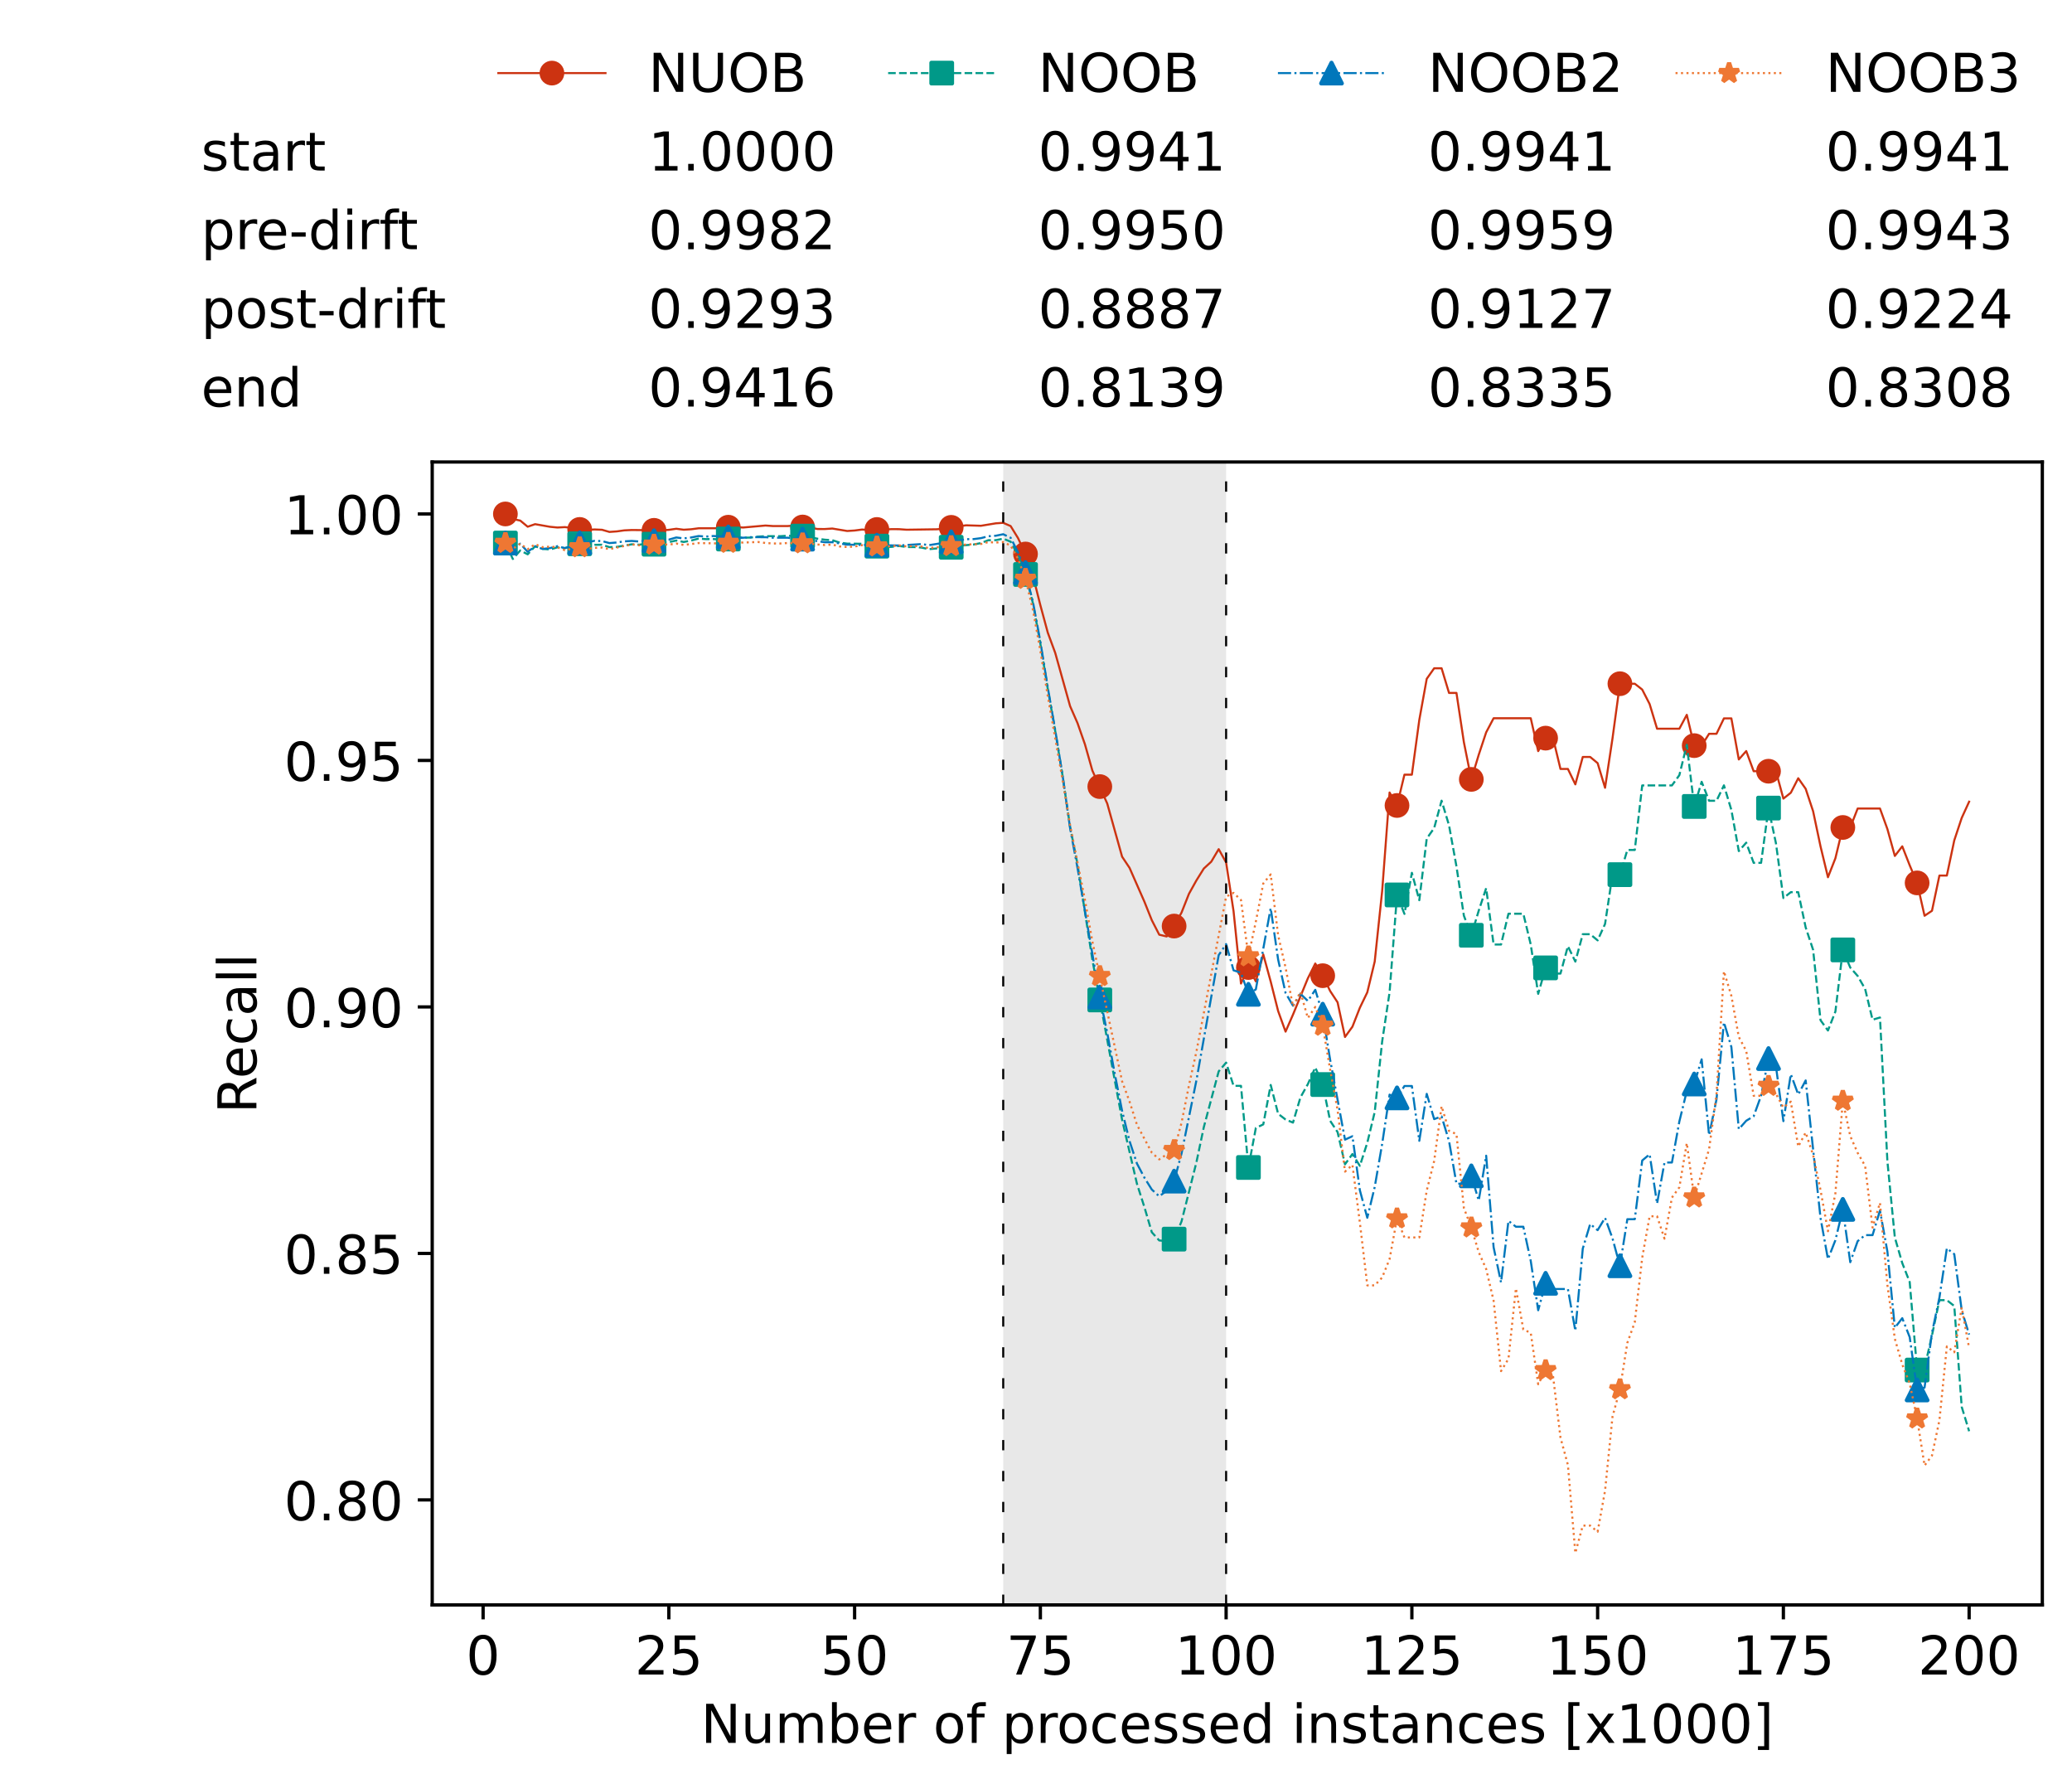 <?xml version="1.0" encoding="utf-8" standalone="no"?>
<!DOCTYPE svg PUBLIC "-//W3C//DTD SVG 1.1//EN"
  "http://www.w3.org/Graphics/SVG/1.1/DTD/svg11.dtd">
<!-- Created with matplotlib (https://matplotlib.org/) -->
<svg height="432.615pt" version="1.1" viewBox="0 0 502.65 432.615" width="502.65pt" xmlns="http://www.w3.org/2000/svg" xmlns:xlink="http://www.w3.org/1999/xlink">
 <defs>
  <style type="text/css">*{stroke-linecap:butt;stroke-linejoin:round;}</style>
 </defs>
 <g id="figure_1">
  <g id="patch_1">
   <path d="M 0 432.615 
L 502.65 432.615 
L 502.65 0 
L 0 0 
z
" style="fill:#ffffff;"/>
  </g>
  <g id="axes_1">
   <g id="patch_2">
    <path d="M 104.85 389.252 
L 495.45 389.252 
L 495.45 112.052 
L 104.85 112.052 
z
" style="fill:#ffffff;"/>
   </g>
   <g id="patch_3">
    <path clip-path="url(#p8df2ce6362)" d="M 297.446 389.252 
L 297.446 112.052 
L 243.372 112.052 
L 243.372 389.252 
z
" style="fill:#d3d3d3;opacity:0.5;"/>
   </g>
   <g id="matplotlib.axis_1">
    <g id="xtick_1">
     <g id="line2d_1">
      <defs>
       <path d="M 0 0 
L 0 3.5 
" id="mea855ceaec" style="stroke:#000000;stroke-width:0.8;"/>
      </defs>
      <g>
       <use style="stroke:#000000;stroke-width:0.8;" x="117.197" xlink:href="#mea855ceaec" y="389.252"/>
      </g>
     </g>
     <g id="text_1">
      <!-- 0 -->
      <g transform="translate(113.061 406.13)scale(0.13 -0.13)">
       <defs>
        <path d="M 31.781 66.406 
Q 24.172 66.406 20.328 58.906 
Q 16.5 51.422 16.5 36.375 
Q 16.5 21.391 20.328 13.891 
Q 24.172 6.391 31.781 6.391 
Q 39.453 6.391 43.281 13.891 
Q 47.125 21.391 47.125 36.375 
Q 47.125 51.422 43.281 58.906 
Q 39.453 66.406 31.781 66.406 
z
M 31.781 74.219 
Q 44.047 74.219 50.516 64.516 
Q 56.984 54.828 56.984 36.375 
Q 56.984 17.969 50.516 8.266 
Q 44.047 -1.422 31.781 -1.422 
Q 19.531 -1.422 13.062 8.266 
Q 6.594 17.969 6.594 36.375 
Q 6.594 54.828 13.062 64.516 
Q 19.531 74.219 31.781 74.219 
z
" id="DejaVuSans-48"/>
       </defs>
       <use xlink:href="#DejaVuSans-48"/>
      </g>
     </g>
    </g>
    <g id="xtick_2">
     <g id="line2d_2">
      <g>
       <use style="stroke:#000000;stroke-width:0.8;" x="162.259" xlink:href="#mea855ceaec" y="389.252"/>
      </g>
     </g>
     <g id="text_2">
      <!-- 25 -->
      <g transform="translate(153.988 406.13)scale(0.13 -0.13)">
       <defs>
        <path d="M 19.188 8.297 
L 53.609 8.297 
L 53.609 0 
L 7.328 0 
L 7.328 8.297 
Q 12.938 14.109 22.625 23.891 
Q 32.328 33.688 34.812 36.531 
Q 39.547 41.844 41.422 45.531 
Q 43.312 49.219 43.312 52.781 
Q 43.312 58.594 39.234 62.25 
Q 35.156 65.922 28.609 65.922 
Q 23.969 65.922 18.812 64.312 
Q 13.672 62.703 7.812 59.422 
L 7.812 69.391 
Q 13.766 71.781 18.938 73 
Q 24.125 74.219 28.422 74.219 
Q 39.75 74.219 46.484 68.547 
Q 53.219 62.891 53.219 53.422 
Q 53.219 48.922 51.531 44.891 
Q 49.859 40.875 45.406 35.406 
Q 44.188 33.984 37.641 27.219 
Q 31.109 20.453 19.188 8.297 
z
" id="DejaVuSans-50"/>
        <path d="M 10.797 72.906 
L 49.516 72.906 
L 49.516 64.594 
L 19.828 64.594 
L 19.828 46.734 
Q 21.969 47.469 24.109 47.828 
Q 26.266 48.188 28.422 48.188 
Q 40.625 48.188 47.75 41.5 
Q 54.891 34.812 54.891 23.391 
Q 54.891 11.625 47.562 5.094 
Q 40.234 -1.422 26.906 -1.422 
Q 22.312 -1.422 17.547 -0.641 
Q 12.797 0.141 7.719 1.703 
L 7.719 11.625 
Q 12.109 9.234 16.797 8.062 
Q 21.484 6.891 26.703 6.891 
Q 35.156 6.891 40.078 11.328 
Q 45.016 15.766 45.016 23.391 
Q 45.016 31 40.078 35.438 
Q 35.156 39.891 26.703 39.891 
Q 22.75 39.891 18.812 39.016 
Q 14.891 38.141 10.797 36.281 
z
" id="DejaVuSans-53"/>
       </defs>
       <use xlink:href="#DejaVuSans-50"/>
       <use x="63.623" xlink:href="#DejaVuSans-53"/>
      </g>
     </g>
    </g>
    <g id="xtick_3">
     <g id="line2d_3">
      <g>
       <use style="stroke:#000000;stroke-width:0.8;" x="207.322" xlink:href="#mea855ceaec" y="389.252"/>
      </g>
     </g>
     <g id="text_3">
      <!-- 50 -->
      <g transform="translate(199.05 406.13)scale(0.13 -0.13)">
       <use xlink:href="#DejaVuSans-53"/>
       <use x="63.623" xlink:href="#DejaVuSans-48"/>
      </g>
     </g>
    </g>
    <g id="xtick_4">
     <g id="line2d_4">
      <g>
       <use style="stroke:#000000;stroke-width:0.8;" x="252.384" xlink:href="#mea855ceaec" y="389.252"/>
      </g>
     </g>
     <g id="text_4">
      <!-- 75 -->
      <g transform="translate(244.113 406.13)scale(0.13 -0.13)">
       <defs>
        <path d="M 8.203 72.906 
L 55.078 72.906 
L 55.078 68.703 
L 28.609 0 
L 18.312 0 
L 43.219 64.594 
L 8.203 64.594 
z
" id="DejaVuSans-55"/>
       </defs>
       <use xlink:href="#DejaVuSans-55"/>
       <use x="63.623" xlink:href="#DejaVuSans-53"/>
      </g>
     </g>
    </g>
    <g id="xtick_5">
     <g id="line2d_5">
      <g>
       <use style="stroke:#000000;stroke-width:0.8;" x="297.446" xlink:href="#mea855ceaec" y="389.252"/>
      </g>
     </g>
     <g id="text_5">
      <!-- 100 -->
      <g transform="translate(285.039 406.13)scale(0.13 -0.13)">
       <defs>
        <path d="M 12.406 8.297 
L 28.516 8.297 
L 28.516 63.922 
L 10.984 60.406 
L 10.984 69.391 
L 28.422 72.906 
L 38.281 72.906 
L 38.281 8.297 
L 54.391 8.297 
L 54.391 0 
L 12.406 0 
z
" id="DejaVuSans-49"/>
       </defs>
       <use xlink:href="#DejaVuSans-49"/>
       <use x="63.623" xlink:href="#DejaVuSans-48"/>
       <use x="127.246" xlink:href="#DejaVuSans-48"/>
      </g>
     </g>
    </g>
    <g id="xtick_6">
     <g id="line2d_6">
      <g>
       <use style="stroke:#000000;stroke-width:0.8;" x="342.509" xlink:href="#mea855ceaec" y="389.252"/>
      </g>
     </g>
     <g id="text_6">
      <!-- 125 -->
      <g transform="translate(330.102 406.13)scale(0.13 -0.13)">
       <use xlink:href="#DejaVuSans-49"/>
       <use x="63.623" xlink:href="#DejaVuSans-50"/>
       <use x="127.246" xlink:href="#DejaVuSans-53"/>
      </g>
     </g>
    </g>
    <g id="xtick_7">
     <g id="line2d_7">
      <g>
       <use style="stroke:#000000;stroke-width:0.8;" x="387.571" xlink:href="#mea855ceaec" y="389.252"/>
      </g>
     </g>
     <g id="text_7">
      <!-- 150 -->
      <g transform="translate(375.164 406.13)scale(0.13 -0.13)">
       <use xlink:href="#DejaVuSans-49"/>
       <use x="63.623" xlink:href="#DejaVuSans-53"/>
       <use x="127.246" xlink:href="#DejaVuSans-48"/>
      </g>
     </g>
    </g>
    <g id="xtick_8">
     <g id="line2d_8">
      <g>
       <use style="stroke:#000000;stroke-width:0.8;" x="432.633" xlink:href="#mea855ceaec" y="389.252"/>
      </g>
     </g>
     <g id="text_8">
      <!-- 175 -->
      <g transform="translate(420.226 406.13)scale(0.13 -0.13)">
       <use xlink:href="#DejaVuSans-49"/>
       <use x="63.623" xlink:href="#DejaVuSans-55"/>
       <use x="127.246" xlink:href="#DejaVuSans-53"/>
      </g>
     </g>
    </g>
    <g id="xtick_9">
     <g id="line2d_9">
      <g>
       <use style="stroke:#000000;stroke-width:0.8;" x="477.695" xlink:href="#mea855ceaec" y="389.252"/>
      </g>
     </g>
     <g id="text_9">
      <!-- 200 -->
      <g transform="translate(465.289 406.13)scale(0.13 -0.13)">
       <use xlink:href="#DejaVuSans-50"/>
       <use x="63.623" xlink:href="#DejaVuSans-48"/>
       <use x="127.246" xlink:href="#DejaVuSans-48"/>
      </g>
     </g>
    </g>
    <g id="text_10">
     <!-- Number of processed instances [x1000] -->
     <g transform="translate(170.025 422.711)scale(0.13 -0.13)">
      <defs>
       <path d="M 9.812 72.906 
L 23.094 72.906 
L 55.422 11.922 
L 55.422 72.906 
L 64.984 72.906 
L 64.984 0 
L 51.703 0 
L 19.391 60.984 
L 19.391 0 
L 9.812 0 
z
" id="DejaVuSans-78"/>
       <path d="M 8.5 21.578 
L 8.5 54.688 
L 17.484 54.688 
L 17.484 21.922 
Q 17.484 14.156 20.5 10.266 
Q 23.531 6.391 29.594 6.391 
Q 36.859 6.391 41.078 11.031 
Q 45.312 15.672 45.312 23.688 
L 45.312 54.688 
L 54.297 54.688 
L 54.297 0 
L 45.312 0 
L 45.312 8.406 
Q 42.047 3.422 37.719 1 
Q 33.406 -1.422 27.688 -1.422 
Q 18.266 -1.422 13.375 4.438 
Q 8.5 10.297 8.5 21.578 
z
M 31.109 56 
z
" id="DejaVuSans-117"/>
       <path d="M 52 44.188 
Q 55.375 50.25 60.062 53.125 
Q 64.75 56 71.094 56 
Q 79.641 56 84.281 50.016 
Q 88.922 44.047 88.922 33.016 
L 88.922 0 
L 79.891 0 
L 79.891 32.719 
Q 79.891 40.578 77.094 44.375 
Q 74.312 48.188 68.609 48.188 
Q 61.625 48.188 57.562 43.547 
Q 53.516 38.922 53.516 30.906 
L 53.516 0 
L 44.484 0 
L 44.484 32.719 
Q 44.484 40.625 41.703 44.406 
Q 38.922 48.188 33.109 48.188 
Q 26.219 48.188 22.156 43.531 
Q 18.109 38.875 18.109 30.906 
L 18.109 0 
L 9.078 0 
L 9.078 54.688 
L 18.109 54.688 
L 18.109 46.188 
Q 21.188 51.219 25.484 53.609 
Q 29.781 56 35.688 56 
Q 41.656 56 45.828 52.969 
Q 50 49.953 52 44.188 
z
" id="DejaVuSans-109"/>
       <path d="M 48.688 27.297 
Q 48.688 37.203 44.609 42.844 
Q 40.531 48.484 33.406 48.484 
Q 26.266 48.484 22.188 42.844 
Q 18.109 37.203 18.109 27.297 
Q 18.109 17.391 22.188 11.75 
Q 26.266 6.109 33.406 6.109 
Q 40.531 6.109 44.609 11.75 
Q 48.688 17.391 48.688 27.297 
z
M 18.109 46.391 
Q 20.953 51.266 25.266 53.625 
Q 29.594 56 35.594 56 
Q 45.562 56 51.781 48.094 
Q 58.016 40.188 58.016 27.297 
Q 58.016 14.406 51.781 6.484 
Q 45.562 -1.422 35.594 -1.422 
Q 29.594 -1.422 25.266 0.953 
Q 20.953 3.328 18.109 8.203 
L 18.109 0 
L 9.078 0 
L 9.078 75.984 
L 18.109 75.984 
z
" id="DejaVuSans-98"/>
       <path d="M 56.203 29.594 
L 56.203 25.203 
L 14.891 25.203 
Q 15.484 15.922 20.484 11.062 
Q 25.484 6.203 34.422 6.203 
Q 39.594 6.203 44.453 7.469 
Q 49.312 8.734 54.109 11.281 
L 54.109 2.781 
Q 49.266 0.734 44.188 -0.344 
Q 39.109 -1.422 33.891 -1.422 
Q 20.797 -1.422 13.156 6.188 
Q 5.516 13.812 5.516 26.812 
Q 5.516 40.234 12.766 48.109 
Q 20.016 56 32.328 56 
Q 43.359 56 49.781 48.891 
Q 56.203 41.797 56.203 29.594 
z
M 47.219 32.234 
Q 47.125 39.594 43.094 43.984 
Q 39.062 48.391 32.422 48.391 
Q 24.906 48.391 20.391 44.141 
Q 15.875 39.891 15.188 32.172 
z
" id="DejaVuSans-101"/>
       <path d="M 41.109 46.297 
Q 39.594 47.172 37.812 47.578 
Q 36.031 48 33.891 48 
Q 26.266 48 22.188 43.047 
Q 18.109 38.094 18.109 28.812 
L 18.109 0 
L 9.078 0 
L 9.078 54.688 
L 18.109 54.688 
L 18.109 46.188 
Q 20.953 51.172 25.484 53.578 
Q 30.031 56 36.531 56 
Q 37.453 56 38.578 55.875 
Q 39.703 55.766 41.062 55.516 
z
" id="DejaVuSans-114"/>
       <path id="DejaVuSans-32"/>
       <path d="M 30.609 48.391 
Q 23.391 48.391 19.188 42.75 
Q 14.984 37.109 14.984 27.297 
Q 14.984 17.484 19.156 11.844 
Q 23.344 6.203 30.609 6.203 
Q 37.797 6.203 41.984 11.859 
Q 46.188 17.531 46.188 27.297 
Q 46.188 37.016 41.984 42.703 
Q 37.797 48.391 30.609 48.391 
z
M 30.609 56 
Q 42.328 56 49.016 48.375 
Q 55.719 40.766 55.719 27.297 
Q 55.719 13.875 49.016 6.219 
Q 42.328 -1.422 30.609 -1.422 
Q 18.844 -1.422 12.172 6.219 
Q 5.516 13.875 5.516 27.297 
Q 5.516 40.766 12.172 48.375 
Q 18.844 56 30.609 56 
z
" id="DejaVuSans-111"/>
       <path d="M 37.109 75.984 
L 37.109 68.5 
L 28.516 68.5 
Q 23.688 68.5 21.797 66.547 
Q 19.922 64.594 19.922 59.516 
L 19.922 54.688 
L 34.719 54.688 
L 34.719 47.703 
L 19.922 47.703 
L 19.922 0 
L 10.891 0 
L 10.891 47.703 
L 2.297 47.703 
L 2.297 54.688 
L 10.891 54.688 
L 10.891 58.5 
Q 10.891 67.625 15.141 71.797 
Q 19.391 75.984 28.609 75.984 
z
" id="DejaVuSans-102"/>
       <path d="M 18.109 8.203 
L 18.109 -20.797 
L 9.078 -20.797 
L 9.078 54.688 
L 18.109 54.688 
L 18.109 46.391 
Q 20.953 51.266 25.266 53.625 
Q 29.594 56 35.594 56 
Q 45.562 56 51.781 48.094 
Q 58.016 40.188 58.016 27.297 
Q 58.016 14.406 51.781 6.484 
Q 45.562 -1.422 35.594 -1.422 
Q 29.594 -1.422 25.266 0.953 
Q 20.953 3.328 18.109 8.203 
z
M 48.688 27.297 
Q 48.688 37.203 44.609 42.844 
Q 40.531 48.484 33.406 48.484 
Q 26.266 48.484 22.188 42.844 
Q 18.109 37.203 18.109 27.297 
Q 18.109 17.391 22.188 11.75 
Q 26.266 6.109 33.406 6.109 
Q 40.531 6.109 44.609 11.75 
Q 48.688 17.391 48.688 27.297 
z
" id="DejaVuSans-112"/>
       <path d="M 48.781 52.594 
L 48.781 44.188 
Q 44.969 46.297 41.141 47.344 
Q 37.312 48.391 33.406 48.391 
Q 24.656 48.391 19.812 42.844 
Q 14.984 37.312 14.984 27.297 
Q 14.984 17.281 19.812 11.734 
Q 24.656 6.203 33.406 6.203 
Q 37.312 6.203 41.141 7.25 
Q 44.969 8.297 48.781 10.406 
L 48.781 2.094 
Q 45.016 0.344 40.984 -0.531 
Q 36.969 -1.422 32.422 -1.422 
Q 20.062 -1.422 12.781 6.344 
Q 5.516 14.109 5.516 27.297 
Q 5.516 40.672 12.859 48.328 
Q 20.219 56 33.016 56 
Q 37.156 56 41.109 55.141 
Q 45.062 54.297 48.781 52.594 
z
" id="DejaVuSans-99"/>
       <path d="M 44.281 53.078 
L 44.281 44.578 
Q 40.484 46.531 36.375 47.5 
Q 32.281 48.484 27.875 48.484 
Q 21.188 48.484 17.844 46.438 
Q 14.5 44.391 14.5 40.281 
Q 14.5 37.156 16.891 35.375 
Q 19.281 33.594 26.516 31.984 
L 29.594 31.297 
Q 39.156 29.25 43.188 25.516 
Q 47.219 21.781 47.219 15.094 
Q 47.219 7.469 41.188 3.016 
Q 35.156 -1.422 24.609 -1.422 
Q 20.219 -1.422 15.453 -0.562 
Q 10.688 0.297 5.422 2 
L 5.422 11.281 
Q 10.406 8.688 15.234 7.391 
Q 20.062 6.109 24.812 6.109 
Q 31.156 6.109 34.562 8.281 
Q 37.984 10.453 37.984 14.406 
Q 37.984 18.062 35.516 20.016 
Q 33.062 21.969 24.703 23.781 
L 21.578 24.516 
Q 13.234 26.266 9.516 29.906 
Q 5.812 33.547 5.812 39.891 
Q 5.812 47.609 11.281 51.797 
Q 16.75 56 26.812 56 
Q 31.781 56 36.172 55.266 
Q 40.578 54.547 44.281 53.078 
z
" id="DejaVuSans-115"/>
       <path d="M 45.406 46.391 
L 45.406 75.984 
L 54.391 75.984 
L 54.391 0 
L 45.406 0 
L 45.406 8.203 
Q 42.578 3.328 38.25 0.953 
Q 33.938 -1.422 27.875 -1.422 
Q 17.969 -1.422 11.734 6.484 
Q 5.516 14.406 5.516 27.297 
Q 5.516 40.188 11.734 48.094 
Q 17.969 56 27.875 56 
Q 33.938 56 38.25 53.625 
Q 42.578 51.266 45.406 46.391 
z
M 14.797 27.297 
Q 14.797 17.391 18.875 11.75 
Q 22.953 6.109 30.078 6.109 
Q 37.203 6.109 41.297 11.75 
Q 45.406 17.391 45.406 27.297 
Q 45.406 37.203 41.297 42.844 
Q 37.203 48.484 30.078 48.484 
Q 22.953 48.484 18.875 42.844 
Q 14.797 37.203 14.797 27.297 
z
" id="DejaVuSans-100"/>
       <path d="M 9.422 54.688 
L 18.406 54.688 
L 18.406 0 
L 9.422 0 
z
M 9.422 75.984 
L 18.406 75.984 
L 18.406 64.594 
L 9.422 64.594 
z
" id="DejaVuSans-105"/>
       <path d="M 54.891 33.016 
L 54.891 0 
L 45.906 0 
L 45.906 32.719 
Q 45.906 40.484 42.875 44.328 
Q 39.844 48.188 33.797 48.188 
Q 26.516 48.188 22.312 43.547 
Q 18.109 38.922 18.109 30.906 
L 18.109 0 
L 9.078 0 
L 9.078 54.688 
L 18.109 54.688 
L 18.109 46.188 
Q 21.344 51.125 25.703 53.562 
Q 30.078 56 35.797 56 
Q 45.219 56 50.047 50.172 
Q 54.891 44.344 54.891 33.016 
z
" id="DejaVuSans-110"/>
       <path d="M 18.312 70.219 
L 18.312 54.688 
L 36.812 54.688 
L 36.812 47.703 
L 18.312 47.703 
L 18.312 18.016 
Q 18.312 11.328 20.141 9.422 
Q 21.969 7.516 27.594 7.516 
L 36.812 7.516 
L 36.812 0 
L 27.594 0 
Q 17.188 0 13.234 3.875 
Q 9.281 7.766 9.281 18.016 
L 9.281 47.703 
L 2.688 47.703 
L 2.688 54.688 
L 9.281 54.688 
L 9.281 70.219 
z
" id="DejaVuSans-116"/>
       <path d="M 34.281 27.484 
Q 23.391 27.484 19.188 25 
Q 14.984 22.516 14.984 16.5 
Q 14.984 11.719 18.141 8.906 
Q 21.297 6.109 26.703 6.109 
Q 34.188 6.109 38.703 11.406 
Q 43.219 16.703 43.219 25.484 
L 43.219 27.484 
z
M 52.203 31.203 
L 52.203 0 
L 43.219 0 
L 43.219 8.297 
Q 40.141 3.328 35.547 0.953 
Q 30.953 -1.422 24.312 -1.422 
Q 15.922 -1.422 10.953 3.297 
Q 6 8.016 6 15.922 
Q 6 25.141 12.172 29.828 
Q 18.359 34.516 30.609 34.516 
L 43.219 34.516 
L 43.219 35.406 
Q 43.219 41.609 39.141 45 
Q 35.062 48.391 27.688 48.391 
Q 23 48.391 18.547 47.266 
Q 14.109 46.141 10.016 43.891 
L 10.016 52.203 
Q 14.938 54.109 19.578 55.047 
Q 24.219 56 28.609 56 
Q 40.484 56 46.344 49.844 
Q 52.203 43.703 52.203 31.203 
z
" id="DejaVuSans-97"/>
       <path d="M 8.594 75.984 
L 29.297 75.984 
L 29.297 69 
L 17.578 69 
L 17.578 -6.203 
L 29.297 -6.203 
L 29.297 -13.188 
L 8.594 -13.188 
z
" id="DejaVuSans-91"/>
       <path d="M 54.891 54.688 
L 35.109 28.078 
L 55.906 0 
L 45.312 0 
L 29.391 21.484 
L 13.484 0 
L 2.875 0 
L 24.125 28.609 
L 4.688 54.688 
L 15.281 54.688 
L 29.781 35.203 
L 44.281 54.688 
z
" id="DejaVuSans-120"/>
       <path d="M 30.422 75.984 
L 30.422 -13.188 
L 9.719 -13.188 
L 9.719 -6.203 
L 21.391 -6.203 
L 21.391 69 
L 9.719 69 
L 9.719 75.984 
z
" id="DejaVuSans-93"/>
      </defs>
      <use xlink:href="#DejaVuSans-78"/>
      <use x="74.805" xlink:href="#DejaVuSans-117"/>
      <use x="138.184" xlink:href="#DejaVuSans-109"/>
      <use x="235.596" xlink:href="#DejaVuSans-98"/>
      <use x="299.072" xlink:href="#DejaVuSans-101"/>
      <use x="360.596" xlink:href="#DejaVuSans-114"/>
      <use x="401.709" xlink:href="#DejaVuSans-32"/>
      <use x="433.496" xlink:href="#DejaVuSans-111"/>
      <use x="494.678" xlink:href="#DejaVuSans-102"/>
      <use x="529.883" xlink:href="#DejaVuSans-32"/>
      <use x="561.67" xlink:href="#DejaVuSans-112"/>
      <use x="625.146" xlink:href="#DejaVuSans-114"/>
      <use x="664.01" xlink:href="#DejaVuSans-111"/>
      <use x="725.191" xlink:href="#DejaVuSans-99"/>
      <use x="780.172" xlink:href="#DejaVuSans-101"/>
      <use x="841.695" xlink:href="#DejaVuSans-115"/>
      <use x="893.795" xlink:href="#DejaVuSans-115"/>
      <use x="945.895" xlink:href="#DejaVuSans-101"/>
      <use x="1007.418" xlink:href="#DejaVuSans-100"/>
      <use x="1070.895" xlink:href="#DejaVuSans-32"/>
      <use x="1102.682" xlink:href="#DejaVuSans-105"/>
      <use x="1130.465" xlink:href="#DejaVuSans-110"/>
      <use x="1193.844" xlink:href="#DejaVuSans-115"/>
      <use x="1245.943" xlink:href="#DejaVuSans-116"/>
      <use x="1285.152" xlink:href="#DejaVuSans-97"/>
      <use x="1346.432" xlink:href="#DejaVuSans-110"/>
      <use x="1409.811" xlink:href="#DejaVuSans-99"/>
      <use x="1464.791" xlink:href="#DejaVuSans-101"/>
      <use x="1526.314" xlink:href="#DejaVuSans-115"/>
      <use x="1578.414" xlink:href="#DejaVuSans-32"/>
      <use x="1610.201" xlink:href="#DejaVuSans-91"/>
      <use x="1649.215" xlink:href="#DejaVuSans-120"/>
      <use x="1708.395" xlink:href="#DejaVuSans-49"/>
      <use x="1772.018" xlink:href="#DejaVuSans-48"/>
      <use x="1835.641" xlink:href="#DejaVuSans-48"/>
      <use x="1899.264" xlink:href="#DejaVuSans-48"/>
      <use x="1962.887" xlink:href="#DejaVuSans-93"/>
     </g>
    </g>
   </g>
   <g id="matplotlib.axis_2">
    <g id="ytick_1">
     <g id="line2d_10">
      <defs>
       <path d="M 0 0 
L -3.5 0 
" id="m30819f6689" style="stroke:#000000;stroke-width:0.8;"/>
      </defs>
      <g>
       <use style="stroke:#000000;stroke-width:0.8;" x="104.85" xlink:href="#m30819f6689" y="363.778"/>
      </g>
     </g>
     <g id="text_11">
      <!-- 0.80 -->
      <g transform="translate(68.905 368.717)scale(0.13 -0.13)">
       <defs>
        <path d="M 10.688 12.406 
L 21 12.406 
L 21 0 
L 10.688 0 
z
" id="DejaVuSans-46"/>
        <path d="M 31.781 34.625 
Q 24.75 34.625 20.719 30.859 
Q 16.703 27.094 16.703 20.516 
Q 16.703 13.922 20.719 10.156 
Q 24.75 6.391 31.781 6.391 
Q 38.812 6.391 42.859 10.172 
Q 46.922 13.969 46.922 20.516 
Q 46.922 27.094 42.891 30.859 
Q 38.875 34.625 31.781 34.625 
z
M 21.922 38.812 
Q 15.578 40.375 12.031 44.719 
Q 8.5 49.078 8.5 55.328 
Q 8.5 64.062 14.719 69.141 
Q 20.953 74.219 31.781 74.219 
Q 42.672 74.219 48.875 69.141 
Q 55.078 64.062 55.078 55.328 
Q 55.078 49.078 51.531 44.719 
Q 48 40.375 41.703 38.812 
Q 48.828 37.156 52.797 32.312 
Q 56.781 27.484 56.781 20.516 
Q 56.781 9.906 50.312 4.234 
Q 43.844 -1.422 31.781 -1.422 
Q 19.734 -1.422 13.25 4.234 
Q 6.781 9.906 6.781 20.516 
Q 6.781 27.484 10.781 32.312 
Q 14.797 37.156 21.922 38.812 
z
M 18.312 54.391 
Q 18.312 48.734 21.844 45.562 
Q 25.391 42.391 31.781 42.391 
Q 38.141 42.391 41.719 45.562 
Q 45.312 48.734 45.312 54.391 
Q 45.312 60.062 41.719 63.234 
Q 38.141 66.406 31.781 66.406 
Q 25.391 66.406 21.844 63.234 
Q 18.312 60.062 18.312 54.391 
z
" id="DejaVuSans-56"/>
       </defs>
       <use xlink:href="#DejaVuSans-48"/>
       <use x="63.623" xlink:href="#DejaVuSans-46"/>
       <use x="95.41" xlink:href="#DejaVuSans-56"/>
       <use x="159.033" xlink:href="#DejaVuSans-48"/>
      </g>
     </g>
    </g>
    <g id="ytick_2">
     <g id="line2d_11">
      <g>
       <use style="stroke:#000000;stroke-width:0.8;" x="104.85" xlink:href="#m30819f6689" y="303.996"/>
      </g>
     </g>
     <g id="text_12">
      <!-- 0.85 -->
      <g transform="translate(68.905 308.935)scale(0.13 -0.13)">
       <use xlink:href="#DejaVuSans-48"/>
       <use x="63.623" xlink:href="#DejaVuSans-46"/>
       <use x="95.41" xlink:href="#DejaVuSans-56"/>
       <use x="159.033" xlink:href="#DejaVuSans-53"/>
      </g>
     </g>
    </g>
    <g id="ytick_3">
     <g id="line2d_12">
      <g>
       <use style="stroke:#000000;stroke-width:0.8;" x="104.85" xlink:href="#m30819f6689" y="244.215"/>
      </g>
     </g>
     <g id="text_13">
      <!-- 0.90 -->
      <g transform="translate(68.905 249.154)scale(0.13 -0.13)">
       <defs>
        <path d="M 10.984 1.516 
L 10.984 10.5 
Q 14.703 8.734 18.5 7.812 
Q 22.312 6.891 25.984 6.891 
Q 35.75 6.891 40.891 13.453 
Q 46.047 20.016 46.781 33.406 
Q 43.953 29.203 39.594 26.953 
Q 35.25 24.703 29.984 24.703 
Q 19.047 24.703 12.672 31.312 
Q 6.297 37.938 6.297 49.422 
Q 6.297 60.641 12.938 67.422 
Q 19.578 74.219 30.609 74.219 
Q 43.266 74.219 49.922 64.516 
Q 56.594 54.828 56.594 36.375 
Q 56.594 19.141 48.406 8.859 
Q 40.234 -1.422 26.422 -1.422 
Q 22.703 -1.422 18.891 -0.688 
Q 15.094 0.047 10.984 1.516 
z
M 30.609 32.422 
Q 37.25 32.422 41.125 36.953 
Q 45.016 41.5 45.016 49.422 
Q 45.016 57.281 41.125 61.844 
Q 37.25 66.406 30.609 66.406 
Q 23.969 66.406 20.094 61.844 
Q 16.219 57.281 16.219 49.422 
Q 16.219 41.5 20.094 36.953 
Q 23.969 32.422 30.609 32.422 
z
" id="DejaVuSans-57"/>
       </defs>
       <use xlink:href="#DejaVuSans-48"/>
       <use x="63.623" xlink:href="#DejaVuSans-46"/>
       <use x="95.41" xlink:href="#DejaVuSans-57"/>
       <use x="159.033" xlink:href="#DejaVuSans-48"/>
      </g>
     </g>
    </g>
    <g id="ytick_4">
     <g id="line2d_13">
      <g>
       <use style="stroke:#000000;stroke-width:0.8;" x="104.85" xlink:href="#m30819f6689" y="184.433"/>
      </g>
     </g>
     <g id="text_14">
      <!-- 0.95 -->
      <g transform="translate(68.905 189.372)scale(0.13 -0.13)">
       <use xlink:href="#DejaVuSans-48"/>
       <use x="63.623" xlink:href="#DejaVuSans-46"/>
       <use x="95.41" xlink:href="#DejaVuSans-57"/>
       <use x="159.033" xlink:href="#DejaVuSans-53"/>
      </g>
     </g>
    </g>
    <g id="ytick_5">
     <g id="line2d_14">
      <g>
       <use style="stroke:#000000;stroke-width:0.8;" x="104.85" xlink:href="#m30819f6689" y="124.652"/>
      </g>
     </g>
     <g id="text_15">
      <!-- 1.00 -->
      <g transform="translate(68.905 129.591)scale(0.13 -0.13)">
       <use xlink:href="#DejaVuSans-49"/>
       <use x="63.623" xlink:href="#DejaVuSans-46"/>
       <use x="95.41" xlink:href="#DejaVuSans-48"/>
       <use x="159.033" xlink:href="#DejaVuSans-48"/>
      </g>
     </g>
    </g>
    <g id="text_16">
     <!-- Recall -->
     <g transform="translate(62.201 270.044)rotate(-90)scale(0.13 -0.13)">
      <defs>
       <path d="M 44.391 34.188 
Q 47.562 33.109 50.562 29.594 
Q 53.562 26.078 56.594 19.922 
L 66.609 0 
L 56 0 
L 46.688 18.703 
Q 43.062 26.031 39.672 28.422 
Q 36.281 30.812 30.422 30.812 
L 19.672 30.812 
L 19.672 0 
L 9.812 0 
L 9.812 72.906 
L 32.078 72.906 
Q 44.578 72.906 50.734 67.672 
Q 56.891 62.453 56.891 51.906 
Q 56.891 45.016 53.688 40.469 
Q 50.484 35.938 44.391 34.188 
z
M 19.672 64.797 
L 19.672 38.922 
L 32.078 38.922 
Q 39.203 38.922 42.844 42.219 
Q 46.484 45.516 46.484 51.906 
Q 46.484 58.297 42.844 61.547 
Q 39.203 64.797 32.078 64.797 
z
" id="DejaVuSans-82"/>
       <path d="M 9.422 75.984 
L 18.406 75.984 
L 18.406 0 
L 9.422 0 
z
" id="DejaVuSans-108"/>
      </defs>
      <use xlink:href="#DejaVuSans-82"/>
      <use x="64.982" xlink:href="#DejaVuSans-101"/>
      <use x="126.506" xlink:href="#DejaVuSans-99"/>
      <use x="181.486" xlink:href="#DejaVuSans-97"/>
      <use x="242.766" xlink:href="#DejaVuSans-108"/>
      <use x="270.549" xlink:href="#DejaVuSans-108"/>
     </g>
    </g>
   </g>
   <g id="line2d_15"/>
   <g id="line2d_16"/>
   <g id="line2d_17"/>
   <g id="line2d_18"/>
   <g id="line2d_19"/>
   <g id="line2d_20">
    <path clip-path="url(#p8df2ce6362)" d="M 122.605 124.652 
L 124.407 125.884 
L 126.21 126.261 
L 128.012 127.747 
L 129.815 127.128 
L 133.419 127.764 
L 135.222 127.94 
L 137.024 127.845 
L 138.827 128.027 
L 140.629 128.405 
L 142.432 128.517 
L 144.234 128.411 
L 146.037 128.488 
L 147.839 129.009 
L 149.642 128.882 
L 151.444 128.633 
L 153.247 128.546 
L 160.457 128.618 
L 162.259 128.5 
L 164.062 128.242 
L 165.864 128.477 
L 167.667 128.364 
L 169.469 128.126 
L 174.877 128.118 
L 176.679 127.865 
L 178.482 127.838 
L 180.284 127.94 
L 185.692 127.461 
L 187.494 127.583 
L 191.099 127.583 
L 192.902 127.465 
L 194.704 127.817 
L 196.507 127.939 
L 198.309 128.303 
L 200.112 128.306 
L 201.914 128.188 
L 205.519 128.784 
L 207.322 128.668 
L 209.124 128.432 
L 210.927 128.542 
L 212.729 128.418 
L 214.532 128.435 
L 216.334 128.332 
L 218.137 128.346 
L 219.939 128.475 
L 227.149 128.371 
L 228.952 128.251 
L 232.557 127.659 
L 234.359 127.405 
L 237.964 127.519 
L 241.569 126.926 
L 243.372 126.804 
L 245.174 127.589 
L 246.976 130.529 
L 248.779 134.369 
L 250.581 139.664 
L 252.384 146.788 
L 254.186 153.447 
L 255.989 158.351 
L 259.594 171.259 
L 261.396 175.376 
L 263.199 180.529 
L 265.001 186.893 
L 268.606 194.882 
L 272.211 207.776 
L 274.014 210.479 
L 277.619 218.684 
L 279.421 223.184 
L 281.224 226.695 
L 283.026 227.125 
L 284.829 224.603 
L 286.631 221.328 
L 288.434 216.774 
L 290.236 213.539 
L 292.039 210.648 
L 293.841 208.992 
L 295.644 205.951 
L 297.446 209.18 
L 299.249 220.991 
L 301.051 238.539 
L 302.854 234.658 
L 304.656 238.023 
L 306.459 231.481 
L 308.261 238.07 
L 310.064 245.212 
L 311.866 250.203 
L 313.669 246.08 
L 317.274 237.285 
L 319.076 233.689 
L 320.879 236.64 
L 322.681 240.354 
L 324.484 243.096 
L 326.286 251.501 
L 328.089 249.01 
L 329.891 244.411 
L 331.694 240.675 
L 333.496 233.202 
L 335.299 216.122 
L 337.101 192.209 
L 338.904 195.356 
L 340.706 187.883 
L 342.509 187.883 
L 344.311 174.598 
L 346.114 164.635 
L 347.916 162.08 
L 349.719 162.08 
L 351.521 168.058 
L 353.324 168.058 
L 355.126 180.014 
L 356.928 189.029 
L 358.731 183.051 
L 360.533 177.616 
L 362.336 174.2 
L 371.348 174.2 
L 373.151 182.171 
L 374.953 179.024 
L 376.756 179.024 
L 378.558 186.497 
L 380.361 186.497 
L 382.163 190.233 
L 383.966 183.591 
L 385.768 183.591 
L 387.571 185.086 
L 389.373 191.064 
L 391.176 179.107 
L 392.978 165.823 
L 396.583 165.823 
L 398.386 167.246 
L 400.188 170.763 
L 401.991 176.741 
L 407.398 176.741 
L 409.201 173.369 
L 411.003 180.841 
L 412.806 180.841 
L 414.608 177.967 
L 416.411 177.967 
L 418.213 174.231 
L 420.016 174.231 
L 421.818 184.194 
L 423.621 182.156 
L 425.423 187.048 
L 430.831 187.048 
L 432.633 193.69 
L 434.436 192.267 
L 436.238 188.75 
L 438.041 191.312 
L 439.843 196.747 
L 441.646 205.287 
L 443.448 212.76 
L 445.251 208.161 
L 447.053 200.688 
L 448.856 200.688 
L 450.658 196.09 
L 456.066 196.09 
L 457.868 201.072 
L 459.671 207.593 
L 461.473 205.264 
L 463.276 209.863 
L 465.078 214.133 
L 466.881 222.104 
L 468.683 220.896 
L 470.485 212.356 
L 472.288 212.356 
L 474.09 203.815 
L 475.893 198.381 
L 477.695 194.439 
L 477.695 194.439 
" style="fill:none;stroke:#cc3311;stroke-linecap:square;stroke-width:0.5;"/>
    <defs>
     <path d="M 0 2.5 
C 0.663 2.5 1.299 2.237 1.768 1.768 
C 2.237 1.299 2.5 0.663 2.5 0 
C 2.5 -0.663 2.237 -1.299 1.768 -1.768 
C 1.299 -2.237 0.663 -2.5 0 -2.5 
C -0.663 -2.5 -1.299 -2.237 -1.768 -1.768 
C -2.237 -1.299 -2.5 -0.663 -2.5 0 
C -2.5 0.663 -2.237 1.299 -1.768 1.768 
C -1.299 2.237 -0.663 2.5 0 2.5 
z
" id="mbce4592c27" style="stroke:#cc3311;"/>
    </defs>
    <g clip-path="url(#p8df2ce6362)">
     <use style="fill:#cc3311;stroke:#cc3311;" x="122.605" xlink:href="#mbce4592c27" y="124.652"/>
     <use style="fill:#cc3311;stroke:#cc3311;" x="140.629" xlink:href="#mbce4592c27" y="128.405"/>
     <use style="fill:#cc3311;stroke:#cc3311;" x="158.654" xlink:href="#mbce4592c27" y="128.624"/>
     <use style="fill:#cc3311;stroke:#cc3311;" x="176.679" xlink:href="#mbce4592c27" y="127.865"/>
     <use style="fill:#cc3311;stroke:#cc3311;" x="194.704" xlink:href="#mbce4592c27" y="127.817"/>
     <use style="fill:#cc3311;stroke:#cc3311;" x="212.729" xlink:href="#mbce4592c27" y="128.418"/>
     <use style="fill:#cc3311;stroke:#cc3311;" x="230.754" xlink:href="#mbce4592c27" y="127.899"/>
     <use style="fill:#cc3311;stroke:#cc3311;" x="248.779" xlink:href="#mbce4592c27" y="134.369"/>
     <use style="fill:#cc3311;stroke:#cc3311;" x="266.804" xlink:href="#mbce4592c27" y="190.775"/>
     <use style="fill:#cc3311;stroke:#cc3311;" x="284.829" xlink:href="#mbce4592c27" y="224.603"/>
     <use style="fill:#cc3311;stroke:#cc3311;" x="302.854" xlink:href="#mbce4592c27" y="234.658"/>
     <use style="fill:#cc3311;stroke:#cc3311;" x="320.879" xlink:href="#mbce4592c27" y="236.64"/>
     <use style="fill:#cc3311;stroke:#cc3311;" x="338.904" xlink:href="#mbce4592c27" y="195.356"/>
     <use style="fill:#cc3311;stroke:#cc3311;" x="356.928" xlink:href="#mbce4592c27" y="189.029"/>
     <use style="fill:#cc3311;stroke:#cc3311;" x="374.953" xlink:href="#mbce4592c27" y="179.024"/>
     <use style="fill:#cc3311;stroke:#cc3311;" x="392.978" xlink:href="#mbce4592c27" y="165.823"/>
     <use style="fill:#cc3311;stroke:#cc3311;" x="411.003" xlink:href="#mbce4592c27" y="180.841"/>
     <use style="fill:#cc3311;stroke:#cc3311;" x="429.028" xlink:href="#mbce4592c27" y="187.048"/>
     <use style="fill:#cc3311;stroke:#cc3311;" x="447.053" xlink:href="#mbce4592c27" y="200.688"/>
     <use style="fill:#cc3311;stroke:#cc3311;" x="465.078" xlink:href="#mbce4592c27" y="214.133"/>
    </g>
   </g>
   <g id="line2d_21"/>
   <g id="line2d_22"/>
   <g id="line2d_23"/>
   <g id="line2d_24"/>
   <g id="line2d_25">
    <path clip-path="url(#p8df2ce6362)" d="M 122.605 131.699 
L 124.407 135.571 
L 126.21 133.506 
L 128.012 134.439 
L 129.815 132.482 
L 131.617 133.115 
L 133.419 133.264 
L 135.222 132.753 
L 137.024 132.935 
L 140.629 131.885 
L 142.432 132.342 
L 144.234 132.133 
L 146.037 132.117 
L 147.839 132.707 
L 149.642 132.64 
L 153.247 132.014 
L 155.049 132.11 
L 156.852 131.856 
L 158.654 131.991 
L 160.457 131.487 
L 162.259 131.484 
L 164.062 131.094 
L 165.864 131.447 
L 167.667 131.104 
L 169.469 130.628 
L 171.272 130.76 
L 173.074 130.744 
L 174.877 130.851 
L 176.679 130.726 
L 178.482 130.317 
L 180.284 130.408 
L 182.087 130.383 
L 183.889 130.15 
L 185.692 130.04 
L 189.297 130.047 
L 191.099 129.931 
L 192.902 130.051 
L 194.704 130.034 
L 196.507 130.277 
L 198.309 130.651 
L 200.112 130.9 
L 201.914 131.017 
L 203.717 131.602 
L 205.519 131.847 
L 209.124 131.882 
L 212.729 132.461 
L 214.532 132.723 
L 216.334 132.629 
L 218.137 132.418 
L 219.939 132.672 
L 221.742 132.68 
L 223.544 132.808 
L 225.347 133.194 
L 228.952 132.849 
L 230.754 132.729 
L 232.557 132.369 
L 236.162 132.065 
L 237.964 131.714 
L 239.767 131.013 
L 241.569 131.009 
L 243.372 130.643 
L 245.174 131.379 
L 246.976 134.71 
L 248.779 139.328 
L 250.581 146.311 
L 252.384 156.099 
L 254.186 167.091 
L 255.989 177.308 
L 257.791 188.262 
L 259.594 200.525 
L 261.396 209.613 
L 265.001 232.779 
L 272.211 271.589 
L 275.816 287.111 
L 277.619 292.76 
L 279.421 298.867 
L 281.224 300.855 
L 283.026 301.004 
L 284.829 300.535 
L 286.631 296.233 
L 290.236 281.917 
L 292.039 273.353 
L 295.644 259.844 
L 297.446 257.722 
L 299.249 263.355 
L 301.051 263.355 
L 302.854 283.153 
L 304.656 273.569 
L 306.459 272.705 
L 308.261 263.14 
L 310.064 270.131 
L 311.866 271.518 
L 313.669 272.27 
L 315.471 266.164 
L 317.274 262.942 
L 319.076 258.896 
L 320.879 263.041 
L 322.681 271.827 
L 324.484 274.569 
L 326.286 282.382 
L 328.089 279.891 
L 329.891 282.765 
L 331.694 277.161 
L 333.496 269.688 
L 335.299 252.607 
L 337.101 240.651 
L 338.904 217.053 
L 340.706 221.652 
L 342.509 211.688 
L 344.311 218.331 
L 346.114 203.385 
L 347.916 200.83 
L 349.719 194.188 
L 351.521 200.166 
L 353.324 210.13 
L 355.126 222.086 
L 356.928 226.831 
L 358.731 220.853 
L 360.533 215.418 
L 362.336 229.082 
L 364.138 229.082 
L 365.941 221.609 
L 369.546 221.609 
L 371.348 229.082 
L 373.151 241.038 
L 374.953 234.746 
L 376.756 236.125 
L 378.558 236.125 
L 380.361 229.483 
L 382.163 233.219 
L 383.966 226.577 
L 385.768 226.577 
L 387.571 228.071 
L 389.373 224.086 
L 391.176 212.13 
L 392.978 212.13 
L 394.781 206.151 
L 396.583 206.151 
L 398.386 190.494 
L 405.596 190.494 
L 407.398 188.004 
L 409.201 180.646 
L 411.003 195.591 
L 412.806 189.613 
L 414.608 194.212 
L 416.411 194.212 
L 418.213 190.475 
L 420.016 196.453 
L 421.818 206.417 
L 423.621 204.379 
L 425.423 209.27 
L 427.226 209.27 
L 429.028 195.985 
L 430.831 204.526 
L 432.633 217.81 
L 434.436 216.387 
L 436.238 216.387 
L 438.041 224.927 
L 439.843 230.362 
L 441.646 247.442 
L 443.448 249.933 
L 445.251 245.335 
L 447.053 230.389 
L 448.856 234.659 
L 450.658 236.703 
L 452.461 239.85 
L 454.263 247.322 
L 456.066 246.779 
L 457.868 281.651 
L 459.671 300.129 
L 461.473 306.34 
L 463.276 310.939 
L 465.078 332.289 
L 466.881 331.72 
L 468.683 323.87 
L 470.485 315.33 
L 472.288 315.33 
L 474.09 316.753 
L 475.893 341.209 
L 477.695 347.122 
L 477.695 347.122 
" style="fill:none;stroke:#009988;stroke-dasharray:1.85,0.8;stroke-dashoffset:0;stroke-width:0.5;"/>
    <defs>
     <path d="M -2.5 2.5 
L 2.5 2.5 
L 2.5 -2.5 
L -2.5 -2.5 
z
" id="m95147aeea8" style="stroke:#009988;stroke-linejoin:miter;"/>
    </defs>
    <g clip-path="url(#p8df2ce6362)">
     <use style="fill:#009988;stroke:#009988;stroke-linejoin:miter;" x="122.605" xlink:href="#m95147aeea8" y="131.699"/>
     <use style="fill:#009988;stroke:#009988;stroke-linejoin:miter;" x="140.629" xlink:href="#m95147aeea8" y="131.885"/>
     <use style="fill:#009988;stroke:#009988;stroke-linejoin:miter;" x="158.654" xlink:href="#m95147aeea8" y="131.991"/>
     <use style="fill:#009988;stroke:#009988;stroke-linejoin:miter;" x="176.679" xlink:href="#m95147aeea8" y="130.726"/>
     <use style="fill:#009988;stroke:#009988;stroke-linejoin:miter;" x="194.704" xlink:href="#m95147aeea8" y="130.034"/>
     <use style="fill:#009988;stroke:#009988;stroke-linejoin:miter;" x="212.729" xlink:href="#m95147aeea8" y="132.461"/>
     <use style="fill:#009988;stroke:#009988;stroke-linejoin:miter;" x="230.754" xlink:href="#m95147aeea8" y="132.729"/>
     <use style="fill:#009988;stroke:#009988;stroke-linejoin:miter;" x="248.779" xlink:href="#m95147aeea8" y="139.328"/>
     <use style="fill:#009988;stroke:#009988;stroke-linejoin:miter;" x="266.804" xlink:href="#m95147aeea8" y="242.522"/>
     <use style="fill:#009988;stroke:#009988;stroke-linejoin:miter;" x="284.829" xlink:href="#m95147aeea8" y="300.535"/>
     <use style="fill:#009988;stroke:#009988;stroke-linejoin:miter;" x="302.854" xlink:href="#m95147aeea8" y="283.153"/>
     <use style="fill:#009988;stroke:#009988;stroke-linejoin:miter;" x="320.879" xlink:href="#m95147aeea8" y="263.041"/>
     <use style="fill:#009988;stroke:#009988;stroke-linejoin:miter;" x="338.904" xlink:href="#m95147aeea8" y="217.053"/>
     <use style="fill:#009988;stroke:#009988;stroke-linejoin:miter;" x="356.928" xlink:href="#m95147aeea8" y="226.831"/>
     <use style="fill:#009988;stroke:#009988;stroke-linejoin:miter;" x="374.953" xlink:href="#m95147aeea8" y="234.746"/>
     <use style="fill:#009988;stroke:#009988;stroke-linejoin:miter;" x="392.978" xlink:href="#m95147aeea8" y="212.13"/>
     <use style="fill:#009988;stroke:#009988;stroke-linejoin:miter;" x="411.003" xlink:href="#m95147aeea8" y="195.591"/>
     <use style="fill:#009988;stroke:#009988;stroke-linejoin:miter;" x="429.028" xlink:href="#m95147aeea8" y="195.985"/>
     <use style="fill:#009988;stroke:#009988;stroke-linejoin:miter;" x="447.053" xlink:href="#m95147aeea8" y="230.389"/>
     <use style="fill:#009988;stroke:#009988;stroke-linejoin:miter;" x="465.078" xlink:href="#m95147aeea8" y="332.289"/>
    </g>
   </g>
   <g id="line2d_26"/>
   <g id="line2d_27"/>
   <g id="line2d_28"/>
   <g id="line2d_29"/>
   <g id="line2d_30">
    <path clip-path="url(#p8df2ce6362)" d="M 122.605 131.699 
L 124.407 133.106 
L 126.21 131.863 
L 128.012 133.836 
L 129.815 132.496 
L 131.617 133.127 
L 133.419 132.935 
L 135.222 132.465 
L 137.024 132.95 
L 138.827 132.37 
L 140.629 131.669 
L 142.432 131.508 
L 144.234 131.172 
L 146.037 131.225 
L 147.839 131.719 
L 149.642 131.568 
L 151.444 131.296 
L 153.247 131.195 
L 155.049 131.334 
L 156.852 131.119 
L 158.654 131.132 
L 160.457 130.874 
L 162.259 130.872 
L 164.062 130.355 
L 165.864 130.584 
L 167.667 130.361 
L 169.469 130.004 
L 171.272 130.135 
L 173.074 129.998 
L 176.679 130.229 
L 178.482 130.43 
L 180.284 130.419 
L 182.087 130.281 
L 185.692 130.287 
L 187.494 130.416 
L 191.099 130.415 
L 192.902 130.654 
L 196.507 130.883 
L 198.309 131.256 
L 200.112 131.506 
L 201.914 131.505 
L 205.519 132.098 
L 212.729 132.227 
L 218.137 132.296 
L 223.544 131.959 
L 225.347 132.224 
L 228.952 131.645 
L 230.754 131.409 
L 234.359 130.773 
L 236.162 130.752 
L 237.964 130.519 
L 239.767 130.058 
L 241.569 129.934 
L 243.372 129.568 
L 245.174 130.428 
L 246.976 133.994 
L 248.779 138.864 
L 250.581 145.975 
L 252.384 155.624 
L 254.186 166.76 
L 255.989 177.071 
L 257.791 188.17 
L 259.594 200.856 
L 261.396 210.497 
L 266.804 241.83 
L 268.606 250.5 
L 270.409 260.321 
L 272.211 269.419 
L 274.014 276.74 
L 275.816 282.202 
L 277.619 285.616 
L 279.421 288.509 
L 281.224 290.139 
L 283.026 288.818 
L 284.829 286.463 
L 286.631 279.767 
L 290.236 262.054 
L 295.644 231.652 
L 297.446 228.976 
L 299.249 235.336 
L 301.051 235.915 
L 302.854 241.155 
L 304.656 239.957 
L 308.261 220.241 
L 310.064 232.727 
L 311.866 240.815 
L 313.669 243.924 
L 315.471 241.031 
L 317.274 242.766 
L 319.076 240.069 
L 320.879 245.972 
L 322.681 257.022 
L 326.286 276.403 
L 328.089 275.573 
L 329.891 288.679 
L 331.694 295.351 
L 333.496 287.878 
L 335.299 277.44 
L 337.101 265.484 
L 338.904 266.27 
L 340.706 263.396 
L 342.509 263.396 
L 344.311 276.681 
L 346.114 265.294 
L 347.916 271.426 
L 349.719 270.761 
L 351.521 276.739 
L 353.324 287.086 
L 355.126 287.086 
L 356.928 285.188 
L 358.731 291.167 
L 360.533 280.297 
L 362.336 302.502 
L 364.138 311.042 
L 365.941 296.097 
L 367.743 297.52 
L 369.546 297.52 
L 371.348 305.823 
L 373.151 317.779 
L 374.953 311.244 
L 376.756 312.624 
L 380.361 312.624 
L 382.163 322.765 
L 383.966 302.838 
L 385.768 296.86 
L 387.571 298.355 
L 389.373 295.366 
L 391.176 300.347 
L 392.978 306.99 
L 394.781 295.698 
L 396.583 295.698 
L 398.386 281.464 
L 400.188 279.957 
L 401.991 291.913 
L 403.793 281.95 
L 405.596 281.95 
L 407.398 271.986 
L 409.201 264.628 
L 411.003 262.904 
L 412.806 256.926 
L 414.608 275.32 
L 416.411 266.634 
L 418.213 247.952 
L 420.016 253.93 
L 421.818 273.857 
L 423.621 271.819 
L 425.423 270.733 
L 427.226 265.751 
L 429.028 256.736 
L 430.831 258.634 
L 432.633 271.919 
L 434.436 260.532 
L 436.238 265.455 
L 438.041 262.039 
L 441.646 295.423 
L 443.448 305.387 
L 445.251 300.788 
L 447.053 293.316 
L 448.856 306.126 
L 450.658 301.016 
L 452.461 299.564 
L 454.263 299.564 
L 456.066 293.586 
L 457.868 303.55 
L 459.671 322.028 
L 461.473 319.698 
L 463.276 324.297 
L 465.078 337.107 
L 466.881 336.538 
L 468.683 323.253 
L 470.485 314.713 
L 472.288 302.757 
L 474.09 304.18 
L 475.893 317.767 
L 477.695 323.679 
L 477.695 323.679 
" style="fill:none;stroke:#0077bb;stroke-dasharray:3.2,0.8,0.5,0.8;stroke-dashoffset:0;stroke-width:0.5;"/>
    <defs>
     <path d="M 0 -2.5 
L -2.5 2.5 
L 2.5 2.5 
z
" id="m186be7be22" style="stroke:#0077bb;stroke-linejoin:miter;"/>
    </defs>
    <g clip-path="url(#p8df2ce6362)">
     <use style="fill:#0077bb;stroke:#0077bb;stroke-linejoin:miter;" x="122.605" xlink:href="#m186be7be22" y="131.699"/>
     <use style="fill:#0077bb;stroke:#0077bb;stroke-linejoin:miter;" x="140.629" xlink:href="#m186be7be22" y="131.669"/>
     <use style="fill:#0077bb;stroke:#0077bb;stroke-linejoin:miter;" x="158.654" xlink:href="#m186be7be22" y="131.132"/>
     <use style="fill:#0077bb;stroke:#0077bb;stroke-linejoin:miter;" x="176.679" xlink:href="#m186be7be22" y="130.229"/>
     <use style="fill:#0077bb;stroke:#0077bb;stroke-linejoin:miter;" x="194.704" xlink:href="#m186be7be22" y="130.759"/>
     <use style="fill:#0077bb;stroke:#0077bb;stroke-linejoin:miter;" x="212.729" xlink:href="#m186be7be22" y="132.227"/>
     <use style="fill:#0077bb;stroke:#0077bb;stroke-linejoin:miter;" x="230.754" xlink:href="#m186be7be22" y="131.409"/>
     <use style="fill:#0077bb;stroke:#0077bb;stroke-linejoin:miter;" x="248.779" xlink:href="#m186be7be22" y="138.864"/>
     <use style="fill:#0077bb;stroke:#0077bb;stroke-linejoin:miter;" x="266.804" xlink:href="#m186be7be22" y="241.83"/>
     <use style="fill:#0077bb;stroke:#0077bb;stroke-linejoin:miter;" x="284.829" xlink:href="#m186be7be22" y="286.463"/>
     <use style="fill:#0077bb;stroke:#0077bb;stroke-linejoin:miter;" x="302.854" xlink:href="#m186be7be22" y="241.155"/>
     <use style="fill:#0077bb;stroke:#0077bb;stroke-linejoin:miter;" x="320.879" xlink:href="#m186be7be22" y="245.972"/>
     <use style="fill:#0077bb;stroke:#0077bb;stroke-linejoin:miter;" x="338.904" xlink:href="#m186be7be22" y="266.27"/>
     <use style="fill:#0077bb;stroke:#0077bb;stroke-linejoin:miter;" x="356.928" xlink:href="#m186be7be22" y="285.188"/>
     <use style="fill:#0077bb;stroke:#0077bb;stroke-linejoin:miter;" x="374.953" xlink:href="#m186be7be22" y="311.244"/>
     <use style="fill:#0077bb;stroke:#0077bb;stroke-linejoin:miter;" x="392.978" xlink:href="#m186be7be22" y="306.99"/>
     <use style="fill:#0077bb;stroke:#0077bb;stroke-linejoin:miter;" x="411.003" xlink:href="#m186be7be22" y="262.904"/>
     <use style="fill:#0077bb;stroke:#0077bb;stroke-linejoin:miter;" x="429.028" xlink:href="#m186be7be22" y="256.736"/>
     <use style="fill:#0077bb;stroke:#0077bb;stroke-linejoin:miter;" x="447.053" xlink:href="#m186be7be22" y="293.316"/>
     <use style="fill:#0077bb;stroke:#0077bb;stroke-linejoin:miter;" x="465.078" xlink:href="#m186be7be22" y="337.107"/>
    </g>
   </g>
   <g id="line2d_31"/>
   <g id="line2d_32"/>
   <g id="line2d_33"/>
   <g id="line2d_34"/>
   <g id="line2d_35">
    <path clip-path="url(#p8df2ce6362)" d="M 122.605 131.699 
L 124.407 133.106 
L 126.21 131.863 
L 128.012 133.207 
L 129.815 131.993 
L 131.617 132.708 
L 133.419 132.576 
L 135.222 132.715 
L 137.024 133.443 
L 140.629 132.757 
L 142.432 133.141 
L 144.234 132.871 
L 146.037 132.802 
L 147.839 133.191 
L 153.247 132.031 
L 155.049 132.248 
L 156.852 131.987 
L 158.654 132.121 
L 160.457 131.981 
L 162.259 132.096 
L 164.062 131.825 
L 165.864 132.171 
L 169.469 131.711 
L 174.877 131.809 
L 178.482 131.502 
L 180.284 131.592 
L 183.889 131.451 
L 185.692 131.693 
L 187.494 131.814 
L 189.297 131.815 
L 191.099 131.698 
L 196.507 131.805 
L 198.309 132.062 
L 200.112 132.192 
L 201.914 132.073 
L 203.717 132.539 
L 205.519 132.664 
L 207.322 132.554 
L 209.124 132.22 
L 210.927 132.55 
L 216.334 132.489 
L 218.137 132.278 
L 219.939 132.533 
L 221.742 132.421 
L 223.544 132.549 
L 225.347 132.934 
L 227.149 132.708 
L 228.952 132.71 
L 234.359 132.066 
L 237.964 131.932 
L 239.767 131.476 
L 241.569 131.593 
L 243.372 131.464 
L 245.174 132.324 
L 246.976 135.542 
L 248.779 140.412 
L 250.581 147.91 
L 252.384 157.837 
L 254.186 168.829 
L 257.791 189.272 
L 259.594 200.145 
L 263.199 218.266 
L 265.001 228.365 
L 272.211 262.261 
L 274.014 267.154 
L 275.816 272.794 
L 279.421 279.559 
L 281.224 281.189 
L 283.026 279.99 
L 284.829 278.954 
L 286.631 272.324 
L 288.434 263.229 
L 290.236 255.07 
L 297.446 217.459 
L 299.249 216.55 
L 301.051 218.286 
L 302.854 231.97 
L 304.656 223.527 
L 306.459 214.278 
L 308.261 212.073 
L 310.064 226.868 
L 311.866 234.656 
L 313.669 244.112 
L 315.471 240.577 
L 317.274 246.91 
L 319.076 244.213 
L 320.879 248.798 
L 322.681 259.395 
L 324.484 269.187 
L 326.286 284.162 
L 328.089 282.502 
L 329.891 296.527 
L 331.694 311.74 
L 333.496 311.74 
L 335.299 309.842 
L 337.101 305.358 
L 338.904 295.526 
L 340.706 300.124 
L 344.311 300.124 
L 346.114 288.737 
L 347.916 281.584 
L 349.719 268.299 
L 351.521 274.277 
L 353.324 275.044 
L 355.126 292.978 
L 356.928 297.723 
L 358.731 303.701 
L 360.533 307.777 
L 362.336 315.463 
L 364.138 332.544 
L 365.941 329.554 
L 367.743 312.474 
L 369.546 322.438 
L 371.348 323.268 
L 373.151 335.722 
L 374.953 332.334 
L 376.756 333.714 
L 378.558 348.659 
L 380.361 355.301 
L 382.163 376.652 
L 383.966 370.009 
L 385.768 370.009 
L 387.571 371.504 
L 389.373 361.54 
L 391.176 343.606 
L 392.978 336.964 
L 394.781 325.672 
L 396.583 320.69 
L 398.386 305.033 
L 400.188 294.985 
L 401.991 294.985 
L 403.793 300.42 
L 405.596 290.456 
L 407.398 287.966 
L 409.201 277.236 
L 411.003 290.456 
L 414.608 278.73 
L 416.411 265.445 
L 418.213 235.555 
L 420.016 241.533 
L 421.818 251.496 
L 423.621 254.893 
L 425.423 265.762 
L 427.226 265.762 
L 429.028 263.39 
L 430.831 265.288 
L 432.633 268.609 
L 434.436 267.186 
L 436.238 278.087 
L 438.041 274.671 
L 439.843 280.106 
L 441.646 288.646 
L 443.448 298.609 
L 445.251 289.412 
L 447.053 266.994 
L 448.856 275.534 
L 450.658 279.622 
L 452.461 282.768 
L 454.263 297.714 
L 456.066 291.736 
L 457.868 311.663 
L 459.671 324.706 
L 461.473 330.917 
L 463.276 335.516 
L 465.078 344.056 
L 466.881 355.443 
L 468.683 353.027 
L 470.485 344.487 
L 472.288 326.553 
L 474.09 327.976 
L 475.893 317.107 
L 477.695 326.961 
L 477.695 326.961 
" style="fill:none;stroke:#ee7733;stroke-dasharray:0.5,0.825;stroke-dashoffset:0;stroke-width:0.5;"/>
    <defs>
     <path d="M 0 -2.5 
L -0.561 -0.773 
L -2.378 -0.773 
L -0.908 0.295 
L -1.469 2.023 
L -0 0.955 
L 1.469 2.023 
L 0.908 0.295 
L 2.378 -0.773 
L 0.561 -0.773 
z
" id="md17b4f8d15" style="stroke:#ee7733;stroke-linejoin:bevel;"/>
    </defs>
    <g clip-path="url(#p8df2ce6362)">
     <use style="fill:#ee7733;stroke:#ee7733;stroke-linejoin:bevel;" x="122.605" xlink:href="#md17b4f8d15" y="131.699"/>
     <use style="fill:#ee7733;stroke:#ee7733;stroke-linejoin:bevel;" x="140.629" xlink:href="#md17b4f8d15" y="132.757"/>
     <use style="fill:#ee7733;stroke:#ee7733;stroke-linejoin:bevel;" x="158.654" xlink:href="#md17b4f8d15" y="132.121"/>
     <use style="fill:#ee7733;stroke:#ee7733;stroke-linejoin:bevel;" x="176.679" xlink:href="#md17b4f8d15" y="131.682"/>
     <use style="fill:#ee7733;stroke:#ee7733;stroke-linejoin:bevel;" x="194.704" xlink:href="#md17b4f8d15" y="131.799"/>
     <use style="fill:#ee7733;stroke:#ee7733;stroke-linejoin:bevel;" x="212.729" xlink:href="#md17b4f8d15" y="132.549"/>
     <use style="fill:#ee7733;stroke:#ee7733;stroke-linejoin:bevel;" x="230.754" xlink:href="#md17b4f8d15" y="132.473"/>
     <use style="fill:#ee7733;stroke:#ee7733;stroke-linejoin:bevel;" x="248.779" xlink:href="#md17b4f8d15" y="140.412"/>
     <use style="fill:#ee7733;stroke:#ee7733;stroke-linejoin:bevel;" x="266.804" xlink:href="#md17b4f8d15" y="236.749"/>
     <use style="fill:#ee7733;stroke:#ee7733;stroke-linejoin:bevel;" x="284.829" xlink:href="#md17b4f8d15" y="278.954"/>
     <use style="fill:#ee7733;stroke:#ee7733;stroke-linejoin:bevel;" x="302.854" xlink:href="#md17b4f8d15" y="231.97"/>
     <use style="fill:#ee7733;stroke:#ee7733;stroke-linejoin:bevel;" x="320.879" xlink:href="#md17b4f8d15" y="248.798"/>
     <use style="fill:#ee7733;stroke:#ee7733;stroke-linejoin:bevel;" x="338.904" xlink:href="#md17b4f8d15" y="295.526"/>
     <use style="fill:#ee7733;stroke:#ee7733;stroke-linejoin:bevel;" x="356.928" xlink:href="#md17b4f8d15" y="297.723"/>
     <use style="fill:#ee7733;stroke:#ee7733;stroke-linejoin:bevel;" x="374.953" xlink:href="#md17b4f8d15" y="332.334"/>
     <use style="fill:#ee7733;stroke:#ee7733;stroke-linejoin:bevel;" x="392.978" xlink:href="#md17b4f8d15" y="336.964"/>
     <use style="fill:#ee7733;stroke:#ee7733;stroke-linejoin:bevel;" x="411.003" xlink:href="#md17b4f8d15" y="290.456"/>
     <use style="fill:#ee7733;stroke:#ee7733;stroke-linejoin:bevel;" x="429.028" xlink:href="#md17b4f8d15" y="263.39"/>
     <use style="fill:#ee7733;stroke:#ee7733;stroke-linejoin:bevel;" x="447.053" xlink:href="#md17b4f8d15" y="266.994"/>
     <use style="fill:#ee7733;stroke:#ee7733;stroke-linejoin:bevel;" x="465.078" xlink:href="#md17b4f8d15" y="344.056"/>
    </g>
   </g>
   <g id="line2d_36"/>
   <g id="line2d_37"/>
   <g id="line2d_38"/>
   <g id="line2d_39"/>
   <g id="line2d_40">
    <path clip-path="url(#p8df2ce6362)" d="M 243.372 389.252 
L 243.372 112.052 
" style="fill:none;stroke:#000000;stroke-dasharray:2.5,5;stroke-dashoffset:0;stroke-width:0.5;"/>
   </g>
   <g id="line2d_41">
    <path clip-path="url(#p8df2ce6362)" d="M 297.446 389.252 
L 297.446 112.052 
" style="fill:none;stroke:#000000;stroke-dasharray:2.5,5;stroke-dashoffset:0;stroke-width:0.5;"/>
   </g>
   <g id="patch_4">
    <path d="M 104.85 389.252 
L 104.85 112.052 
" style="fill:none;stroke:#000000;stroke-linecap:square;stroke-linejoin:miter;stroke-width:0.8;"/>
   </g>
   <g id="patch_5">
    <path d="M 495.45 389.252 
L 495.45 112.052 
" style="fill:none;stroke:#000000;stroke-linecap:square;stroke-linejoin:miter;stroke-width:0.8;"/>
   </g>
   <g id="patch_6">
    <path d="M 104.85 389.252 
L 495.45 389.252 
" style="fill:none;stroke:#000000;stroke-linecap:square;stroke-linejoin:miter;stroke-width:0.8;"/>
   </g>
   <g id="patch_7">
    <path d="M 104.85 112.052 
L 495.45 112.052 
" style="fill:none;stroke:#000000;stroke-linecap:square;stroke-linejoin:miter;stroke-width:0.8;"/>
   </g>
   <g id="legend_1">
    <g id="line2d_42"/>
    <g id="line2d_43"/>
    <g id="text_17">
     <!--   -->
     <g transform="translate(48.8 22.278)scale(0.13 -0.13)">
      <use xlink:href="#DejaVuSans-32"/>
     </g>
    </g>
    <g id="line2d_44"/>
    <g id="line2d_45"/>
    <g id="text_18">
     <!-- start -->
     <g transform="translate(48.8 41.36)scale(0.13 -0.13)">
      <use xlink:href="#DejaVuSans-115"/>
      <use x="52.1" xlink:href="#DejaVuSans-116"/>
      <use x="91.309" xlink:href="#DejaVuSans-97"/>
      <use x="152.588" xlink:href="#DejaVuSans-114"/>
      <use x="193.701" xlink:href="#DejaVuSans-116"/>
     </g>
    </g>
    <g id="line2d_46"/>
    <g id="line2d_47"/>
    <g id="text_19">
     <!-- pre-dirft -->
     <g transform="translate(48.8 60.441)scale(0.13 -0.13)">
      <defs>
       <path d="M 4.891 31.391 
L 31.203 31.391 
L 31.203 23.391 
L 4.891 23.391 
z
" id="DejaVuSans-45"/>
      </defs>
      <use xlink:href="#DejaVuSans-112"/>
      <use x="63.477" xlink:href="#DejaVuSans-114"/>
      <use x="102.34" xlink:href="#DejaVuSans-101"/>
      <use x="163.863" xlink:href="#DejaVuSans-45"/>
      <use x="199.947" xlink:href="#DejaVuSans-100"/>
      <use x="263.424" xlink:href="#DejaVuSans-105"/>
      <use x="291.207" xlink:href="#DejaVuSans-114"/>
      <use x="332.32" xlink:href="#DejaVuSans-102"/>
      <use x="365.775" xlink:href="#DejaVuSans-116"/>
     </g>
    </g>
    <g id="line2d_48"/>
    <g id="line2d_49"/>
    <g id="text_20">
     <!-- post-drift -->
     <g transform="translate(48.8 79.523)scale(0.13 -0.13)">
      <use xlink:href="#DejaVuSans-112"/>
      <use x="63.477" xlink:href="#DejaVuSans-111"/>
      <use x="124.658" xlink:href="#DejaVuSans-115"/>
      <use x="176.758" xlink:href="#DejaVuSans-116"/>
      <use x="215.967" xlink:href="#DejaVuSans-45"/>
      <use x="252.051" xlink:href="#DejaVuSans-100"/>
      <use x="315.527" xlink:href="#DejaVuSans-114"/>
      <use x="356.641" xlink:href="#DejaVuSans-105"/>
      <use x="384.424" xlink:href="#DejaVuSans-102"/>
      <use x="417.879" xlink:href="#DejaVuSans-116"/>
     </g>
    </g>
    <g id="line2d_50"/>
    <g id="line2d_51"/>
    <g id="text_21">
     <!-- end -->
     <g transform="translate(48.8 98.604)scale(0.13 -0.13)">
      <use xlink:href="#DejaVuSans-101"/>
      <use x="61.523" xlink:href="#DejaVuSans-110"/>
      <use x="124.902" xlink:href="#DejaVuSans-100"/>
     </g>
    </g>
    <g id="line2d_52">
     <path d="M 120.892 17.728 
L 146.892 17.728 
" style="fill:none;stroke:#cc3311;stroke-linecap:square;stroke-width:0.5;"/>
    </g>
    <g id="line2d_53">
     <g>
      <use style="fill:#cc3311;stroke:#cc3311;" x="133.892" xlink:href="#mbce4592c27" y="17.728"/>
     </g>
    </g>
    <g id="text_22">
     <!-- NUOB -->
     <g transform="translate(157.292 22.278)scale(0.13 -0.13)">
      <defs>
       <path d="M 8.688 72.906 
L 18.609 72.906 
L 18.609 28.609 
Q 18.609 16.891 22.844 11.734 
Q 27.094 6.594 36.625 6.594 
Q 46.094 6.594 50.344 11.734 
Q 54.594 16.891 54.594 28.609 
L 54.594 72.906 
L 64.5 72.906 
L 64.5 27.391 
Q 64.5 13.141 57.438 5.859 
Q 50.391 -1.422 36.625 -1.422 
Q 22.797 -1.422 15.734 5.859 
Q 8.688 13.141 8.688 27.391 
z
" id="DejaVuSans-85"/>
       <path d="M 39.406 66.219 
Q 28.656 66.219 22.328 58.203 
Q 16.016 50.203 16.016 36.375 
Q 16.016 22.609 22.328 14.594 
Q 28.656 6.594 39.406 6.594 
Q 50.141 6.594 56.422 14.594 
Q 62.703 22.609 62.703 36.375 
Q 62.703 50.203 56.422 58.203 
Q 50.141 66.219 39.406 66.219 
z
M 39.406 74.219 
Q 54.734 74.219 63.906 63.938 
Q 73.094 53.656 73.094 36.375 
Q 73.094 19.141 63.906 8.859 
Q 54.734 -1.422 39.406 -1.422 
Q 24.031 -1.422 14.812 8.828 
Q 5.609 19.094 5.609 36.375 
Q 5.609 53.656 14.812 63.938 
Q 24.031 74.219 39.406 74.219 
z
" id="DejaVuSans-79"/>
       <path d="M 19.672 34.812 
L 19.672 8.109 
L 35.5 8.109 
Q 43.453 8.109 47.281 11.406 
Q 51.125 14.703 51.125 21.484 
Q 51.125 28.328 47.281 31.562 
Q 43.453 34.812 35.5 34.812 
z
M 19.672 64.797 
L 19.672 42.828 
L 34.281 42.828 
Q 41.5 42.828 45.031 45.531 
Q 48.578 48.25 48.578 53.812 
Q 48.578 59.328 45.031 62.062 
Q 41.5 64.797 34.281 64.797 
z
M 9.812 72.906 
L 35.016 72.906 
Q 46.297 72.906 52.391 68.219 
Q 58.5 63.531 58.5 54.891 
Q 58.5 48.188 55.375 44.234 
Q 52.25 40.281 46.188 39.312 
Q 53.469 37.75 57.5 32.781 
Q 61.531 27.828 61.531 20.406 
Q 61.531 10.641 54.891 5.312 
Q 48.25 0 35.984 0 
L 9.812 0 
z
" id="DejaVuSans-66"/>
      </defs>
      <use xlink:href="#DejaVuSans-78"/>
      <use x="74.805" xlink:href="#DejaVuSans-85"/>
      <use x="147.998" xlink:href="#DejaVuSans-79"/>
      <use x="226.709" xlink:href="#DejaVuSans-66"/>
     </g>
    </g>
    <g id="line2d_54"/>
    <g id="line2d_55"/>
    <g id="text_23">
     <!-- 1.0000 -->
     <g transform="translate(157.292 41.36)scale(0.13 -0.13)">
      <use xlink:href="#DejaVuSans-49"/>
      <use x="63.623" xlink:href="#DejaVuSans-46"/>
      <use x="95.41" xlink:href="#DejaVuSans-48"/>
      <use x="159.033" xlink:href="#DejaVuSans-48"/>
      <use x="222.656" xlink:href="#DejaVuSans-48"/>
      <use x="286.279" xlink:href="#DejaVuSans-48"/>
     </g>
    </g>
    <g id="line2d_56"/>
    <g id="line2d_57"/>
    <g id="text_24">
     <!-- 0.9982 -->
     <g transform="translate(157.292 60.441)scale(0.13 -0.13)">
      <use xlink:href="#DejaVuSans-48"/>
      <use x="63.623" xlink:href="#DejaVuSans-46"/>
      <use x="95.41" xlink:href="#DejaVuSans-57"/>
      <use x="159.033" xlink:href="#DejaVuSans-57"/>
      <use x="222.656" xlink:href="#DejaVuSans-56"/>
      <use x="286.279" xlink:href="#DejaVuSans-50"/>
     </g>
    </g>
    <g id="line2d_58"/>
    <g id="line2d_59"/>
    <g id="text_25">
     <!-- 0.9293 -->
     <g transform="translate(157.292 79.523)scale(0.13 -0.13)">
      <defs>
       <path d="M 40.578 39.312 
Q 47.656 37.797 51.625 33 
Q 55.609 28.219 55.609 21.188 
Q 55.609 10.406 48.188 4.484 
Q 40.766 -1.422 27.094 -1.422 
Q 22.516 -1.422 17.656 -0.516 
Q 12.797 0.391 7.625 2.203 
L 7.625 11.719 
Q 11.719 9.328 16.594 8.109 
Q 21.484 6.891 26.812 6.891 
Q 36.078 6.891 40.938 10.547 
Q 45.797 14.203 45.797 21.188 
Q 45.797 27.641 41.281 31.266 
Q 36.766 34.906 28.719 34.906 
L 20.219 34.906 
L 20.219 43.016 
L 29.109 43.016 
Q 36.375 43.016 40.234 45.922 
Q 44.094 48.828 44.094 54.297 
Q 44.094 59.906 40.109 62.906 
Q 36.141 65.922 28.719 65.922 
Q 24.656 65.922 20.016 65.031 
Q 15.375 64.156 9.812 62.312 
L 9.812 71.094 
Q 15.438 72.656 20.344 73.438 
Q 25.25 74.219 29.594 74.219 
Q 40.828 74.219 47.359 69.109 
Q 53.906 64.016 53.906 55.328 
Q 53.906 49.266 50.438 45.094 
Q 46.969 40.922 40.578 39.312 
z
" id="DejaVuSans-51"/>
      </defs>
      <use xlink:href="#DejaVuSans-48"/>
      <use x="63.623" xlink:href="#DejaVuSans-46"/>
      <use x="95.41" xlink:href="#DejaVuSans-57"/>
      <use x="159.033" xlink:href="#DejaVuSans-50"/>
      <use x="222.656" xlink:href="#DejaVuSans-57"/>
      <use x="286.279" xlink:href="#DejaVuSans-51"/>
     </g>
    </g>
    <g id="line2d_60"/>
    <g id="line2d_61"/>
    <g id="text_26">
     <!-- 0.9416 -->
     <g transform="translate(157.292 98.604)scale(0.13 -0.13)">
      <defs>
       <path d="M 37.797 64.312 
L 12.891 25.391 
L 37.797 25.391 
z
M 35.203 72.906 
L 47.609 72.906 
L 47.609 25.391 
L 58.016 25.391 
L 58.016 17.188 
L 47.609 17.188 
L 47.609 0 
L 37.797 0 
L 37.797 17.188 
L 4.891 17.188 
L 4.891 26.703 
z
" id="DejaVuSans-52"/>
       <path d="M 33.016 40.375 
Q 26.375 40.375 22.484 35.828 
Q 18.609 31.297 18.609 23.391 
Q 18.609 15.531 22.484 10.953 
Q 26.375 6.391 33.016 6.391 
Q 39.656 6.391 43.531 10.953 
Q 47.406 15.531 47.406 23.391 
Q 47.406 31.297 43.531 35.828 
Q 39.656 40.375 33.016 40.375 
z
M 52.594 71.297 
L 52.594 62.312 
Q 48.875 64.062 45.094 64.984 
Q 41.312 65.922 37.594 65.922 
Q 27.828 65.922 22.672 59.328 
Q 17.531 52.734 16.797 39.406 
Q 19.672 43.656 24.016 45.922 
Q 28.375 48.188 33.594 48.188 
Q 44.578 48.188 50.953 41.516 
Q 57.328 34.859 57.328 23.391 
Q 57.328 12.156 50.688 5.359 
Q 44.047 -1.422 33.016 -1.422 
Q 20.359 -1.422 13.672 8.266 
Q 6.984 17.969 6.984 36.375 
Q 6.984 53.656 15.188 63.938 
Q 23.391 74.219 37.203 74.219 
Q 40.922 74.219 44.703 73.484 
Q 48.484 72.75 52.594 71.297 
z
" id="DejaVuSans-54"/>
      </defs>
      <use xlink:href="#DejaVuSans-48"/>
      <use x="63.623" xlink:href="#DejaVuSans-46"/>
      <use x="95.41" xlink:href="#DejaVuSans-57"/>
      <use x="159.033" xlink:href="#DejaVuSans-52"/>
      <use x="222.656" xlink:href="#DejaVuSans-49"/>
      <use x="286.279" xlink:href="#DejaVuSans-54"/>
     </g>
    </g>
    <g id="line2d_62">
     <path d="M 215.452 17.728 
L 241.452 17.728 
" style="fill:none;stroke:#009988;stroke-dasharray:1.85,0.8;stroke-dashoffset:0;stroke-width:0.5;"/>
    </g>
    <g id="line2d_63">
     <g>
      <use style="fill:#009988;stroke:#009988;stroke-linejoin:miter;" x="228.452" xlink:href="#m95147aeea8" y="17.728"/>
     </g>
    </g>
    <g id="text_27">
     <!-- NOOB -->
     <g transform="translate(251.852 22.278)scale(0.13 -0.13)">
      <use xlink:href="#DejaVuSans-78"/>
      <use x="74.805" xlink:href="#DejaVuSans-79"/>
      <use x="153.516" xlink:href="#DejaVuSans-79"/>
      <use x="232.227" xlink:href="#DejaVuSans-66"/>
     </g>
    </g>
    <g id="line2d_64"/>
    <g id="line2d_65"/>
    <g id="text_28">
     <!-- 0.9941 -->
     <g transform="translate(251.852 41.36)scale(0.13 -0.13)">
      <use xlink:href="#DejaVuSans-48"/>
      <use x="63.623" xlink:href="#DejaVuSans-46"/>
      <use x="95.41" xlink:href="#DejaVuSans-57"/>
      <use x="159.033" xlink:href="#DejaVuSans-57"/>
      <use x="222.656" xlink:href="#DejaVuSans-52"/>
      <use x="286.279" xlink:href="#DejaVuSans-49"/>
     </g>
    </g>
    <g id="line2d_66"/>
    <g id="line2d_67"/>
    <g id="text_29">
     <!-- 0.9950 -->
     <g transform="translate(251.852 60.441)scale(0.13 -0.13)">
      <use xlink:href="#DejaVuSans-48"/>
      <use x="63.623" xlink:href="#DejaVuSans-46"/>
      <use x="95.41" xlink:href="#DejaVuSans-57"/>
      <use x="159.033" xlink:href="#DejaVuSans-57"/>
      <use x="222.656" xlink:href="#DejaVuSans-53"/>
      <use x="286.279" xlink:href="#DejaVuSans-48"/>
     </g>
    </g>
    <g id="line2d_68"/>
    <g id="line2d_69"/>
    <g id="text_30">
     <!-- 0.8887 -->
     <g transform="translate(251.852 79.523)scale(0.13 -0.13)">
      <use xlink:href="#DejaVuSans-48"/>
      <use x="63.623" xlink:href="#DejaVuSans-46"/>
      <use x="95.41" xlink:href="#DejaVuSans-56"/>
      <use x="159.033" xlink:href="#DejaVuSans-56"/>
      <use x="222.656" xlink:href="#DejaVuSans-56"/>
      <use x="286.279" xlink:href="#DejaVuSans-55"/>
     </g>
    </g>
    <g id="line2d_70"/>
    <g id="line2d_71"/>
    <g id="text_31">
     <!-- 0.8139 -->
     <g transform="translate(251.852 98.604)scale(0.13 -0.13)">
      <use xlink:href="#DejaVuSans-48"/>
      <use x="63.623" xlink:href="#DejaVuSans-46"/>
      <use x="95.41" xlink:href="#DejaVuSans-56"/>
      <use x="159.033" xlink:href="#DejaVuSans-49"/>
      <use x="222.656" xlink:href="#DejaVuSans-51"/>
      <use x="286.279" xlink:href="#DejaVuSans-57"/>
     </g>
    </g>
    <g id="line2d_72">
     <path d="M 310.012 17.728 
L 336.012 17.728 
" style="fill:none;stroke:#0077bb;stroke-dasharray:3.2,0.8,0.5,0.8;stroke-dashoffset:0;stroke-width:0.5;"/>
    </g>
    <g id="line2d_73">
     <g>
      <use style="fill:#0077bb;stroke:#0077bb;stroke-linejoin:miter;" x="323.012" xlink:href="#m186be7be22" y="17.728"/>
     </g>
    </g>
    <g id="text_32">
     <!-- NOOB2 -->
     <g transform="translate(346.412 22.278)scale(0.13 -0.13)">
      <use xlink:href="#DejaVuSans-78"/>
      <use x="74.805" xlink:href="#DejaVuSans-79"/>
      <use x="153.516" xlink:href="#DejaVuSans-79"/>
      <use x="232.227" xlink:href="#DejaVuSans-66"/>
      <use x="300.83" xlink:href="#DejaVuSans-50"/>
     </g>
    </g>
    <g id="line2d_74"/>
    <g id="line2d_75"/>
    <g id="text_33">
     <!-- 0.9941 -->
     <g transform="translate(346.412 41.36)scale(0.13 -0.13)">
      <use xlink:href="#DejaVuSans-48"/>
      <use x="63.623" xlink:href="#DejaVuSans-46"/>
      <use x="95.41" xlink:href="#DejaVuSans-57"/>
      <use x="159.033" xlink:href="#DejaVuSans-57"/>
      <use x="222.656" xlink:href="#DejaVuSans-52"/>
      <use x="286.279" xlink:href="#DejaVuSans-49"/>
     </g>
    </g>
    <g id="line2d_76"/>
    <g id="line2d_77"/>
    <g id="text_34">
     <!-- 0.9959 -->
     <g transform="translate(346.412 60.441)scale(0.13 -0.13)">
      <use xlink:href="#DejaVuSans-48"/>
      <use x="63.623" xlink:href="#DejaVuSans-46"/>
      <use x="95.41" xlink:href="#DejaVuSans-57"/>
      <use x="159.033" xlink:href="#DejaVuSans-57"/>
      <use x="222.656" xlink:href="#DejaVuSans-53"/>
      <use x="286.279" xlink:href="#DejaVuSans-57"/>
     </g>
    </g>
    <g id="line2d_78"/>
    <g id="line2d_79"/>
    <g id="text_35">
     <!-- 0.9127 -->
     <g transform="translate(346.412 79.523)scale(0.13 -0.13)">
      <use xlink:href="#DejaVuSans-48"/>
      <use x="63.623" xlink:href="#DejaVuSans-46"/>
      <use x="95.41" xlink:href="#DejaVuSans-57"/>
      <use x="159.033" xlink:href="#DejaVuSans-49"/>
      <use x="222.656" xlink:href="#DejaVuSans-50"/>
      <use x="286.279" xlink:href="#DejaVuSans-55"/>
     </g>
    </g>
    <g id="line2d_80"/>
    <g id="line2d_81"/>
    <g id="text_36">
     <!-- 0.8335 -->
     <g transform="translate(346.412 98.604)scale(0.13 -0.13)">
      <use xlink:href="#DejaVuSans-48"/>
      <use x="63.623" xlink:href="#DejaVuSans-46"/>
      <use x="95.41" xlink:href="#DejaVuSans-56"/>
      <use x="159.033" xlink:href="#DejaVuSans-51"/>
      <use x="222.656" xlink:href="#DejaVuSans-51"/>
      <use x="286.279" xlink:href="#DejaVuSans-53"/>
     </g>
    </g>
    <g id="line2d_82">
     <path d="M 406.467 17.728 
L 432.467 17.728 
" style="fill:none;stroke:#ee7733;stroke-dasharray:0.5,0.825;stroke-dashoffset:0;stroke-width:0.5;"/>
    </g>
    <g id="line2d_83">
     <g>
      <use style="fill:#ee7733;stroke:#ee7733;stroke-linejoin:bevel;" x="419.467" xlink:href="#md17b4f8d15" y="17.728"/>
     </g>
    </g>
    <g id="text_37">
     <!-- NOOB3 -->
     <g transform="translate(442.867 22.278)scale(0.13 -0.13)">
      <use xlink:href="#DejaVuSans-78"/>
      <use x="74.805" xlink:href="#DejaVuSans-79"/>
      <use x="153.516" xlink:href="#DejaVuSans-79"/>
      <use x="232.227" xlink:href="#DejaVuSans-66"/>
      <use x="300.83" xlink:href="#DejaVuSans-51"/>
     </g>
    </g>
    <g id="line2d_84"/>
    <g id="line2d_85"/>
    <g id="text_38">
     <!-- 0.9941 -->
     <g transform="translate(442.867 41.36)scale(0.13 -0.13)">
      <use xlink:href="#DejaVuSans-48"/>
      <use x="63.623" xlink:href="#DejaVuSans-46"/>
      <use x="95.41" xlink:href="#DejaVuSans-57"/>
      <use x="159.033" xlink:href="#DejaVuSans-57"/>
      <use x="222.656" xlink:href="#DejaVuSans-52"/>
      <use x="286.279" xlink:href="#DejaVuSans-49"/>
     </g>
    </g>
    <g id="line2d_86"/>
    <g id="line2d_87"/>
    <g id="text_39">
     <!-- 0.9943 -->
     <g transform="translate(442.867 60.441)scale(0.13 -0.13)">
      <use xlink:href="#DejaVuSans-48"/>
      <use x="63.623" xlink:href="#DejaVuSans-46"/>
      <use x="95.41" xlink:href="#DejaVuSans-57"/>
      <use x="159.033" xlink:href="#DejaVuSans-57"/>
      <use x="222.656" xlink:href="#DejaVuSans-52"/>
      <use x="286.279" xlink:href="#DejaVuSans-51"/>
     </g>
    </g>
    <g id="line2d_88"/>
    <g id="line2d_89"/>
    <g id="text_40">
     <!-- 0.9224 -->
     <g transform="translate(442.867 79.523)scale(0.13 -0.13)">
      <use xlink:href="#DejaVuSans-48"/>
      <use x="63.623" xlink:href="#DejaVuSans-46"/>
      <use x="95.41" xlink:href="#DejaVuSans-57"/>
      <use x="159.033" xlink:href="#DejaVuSans-50"/>
      <use x="222.656" xlink:href="#DejaVuSans-50"/>
      <use x="286.279" xlink:href="#DejaVuSans-52"/>
     </g>
    </g>
    <g id="line2d_90"/>
    <g id="line2d_91"/>
    <g id="text_41">
     <!-- 0.8308 -->
     <g transform="translate(442.867 98.604)scale(0.13 -0.13)">
      <use xlink:href="#DejaVuSans-48"/>
      <use x="63.623" xlink:href="#DejaVuSans-46"/>
      <use x="95.41" xlink:href="#DejaVuSans-56"/>
      <use x="159.033" xlink:href="#DejaVuSans-51"/>
      <use x="222.656" xlink:href="#DejaVuSans-48"/>
      <use x="286.279" xlink:href="#DejaVuSans-56"/>
     </g>
    </g>
   </g>
  </g>
 </g>
 <defs>
  <clipPath id="p8df2ce6362">
   <rect height="277.2" width="390.6" x="104.85" y="112.052"/>
  </clipPath>
 </defs>
</svg>
